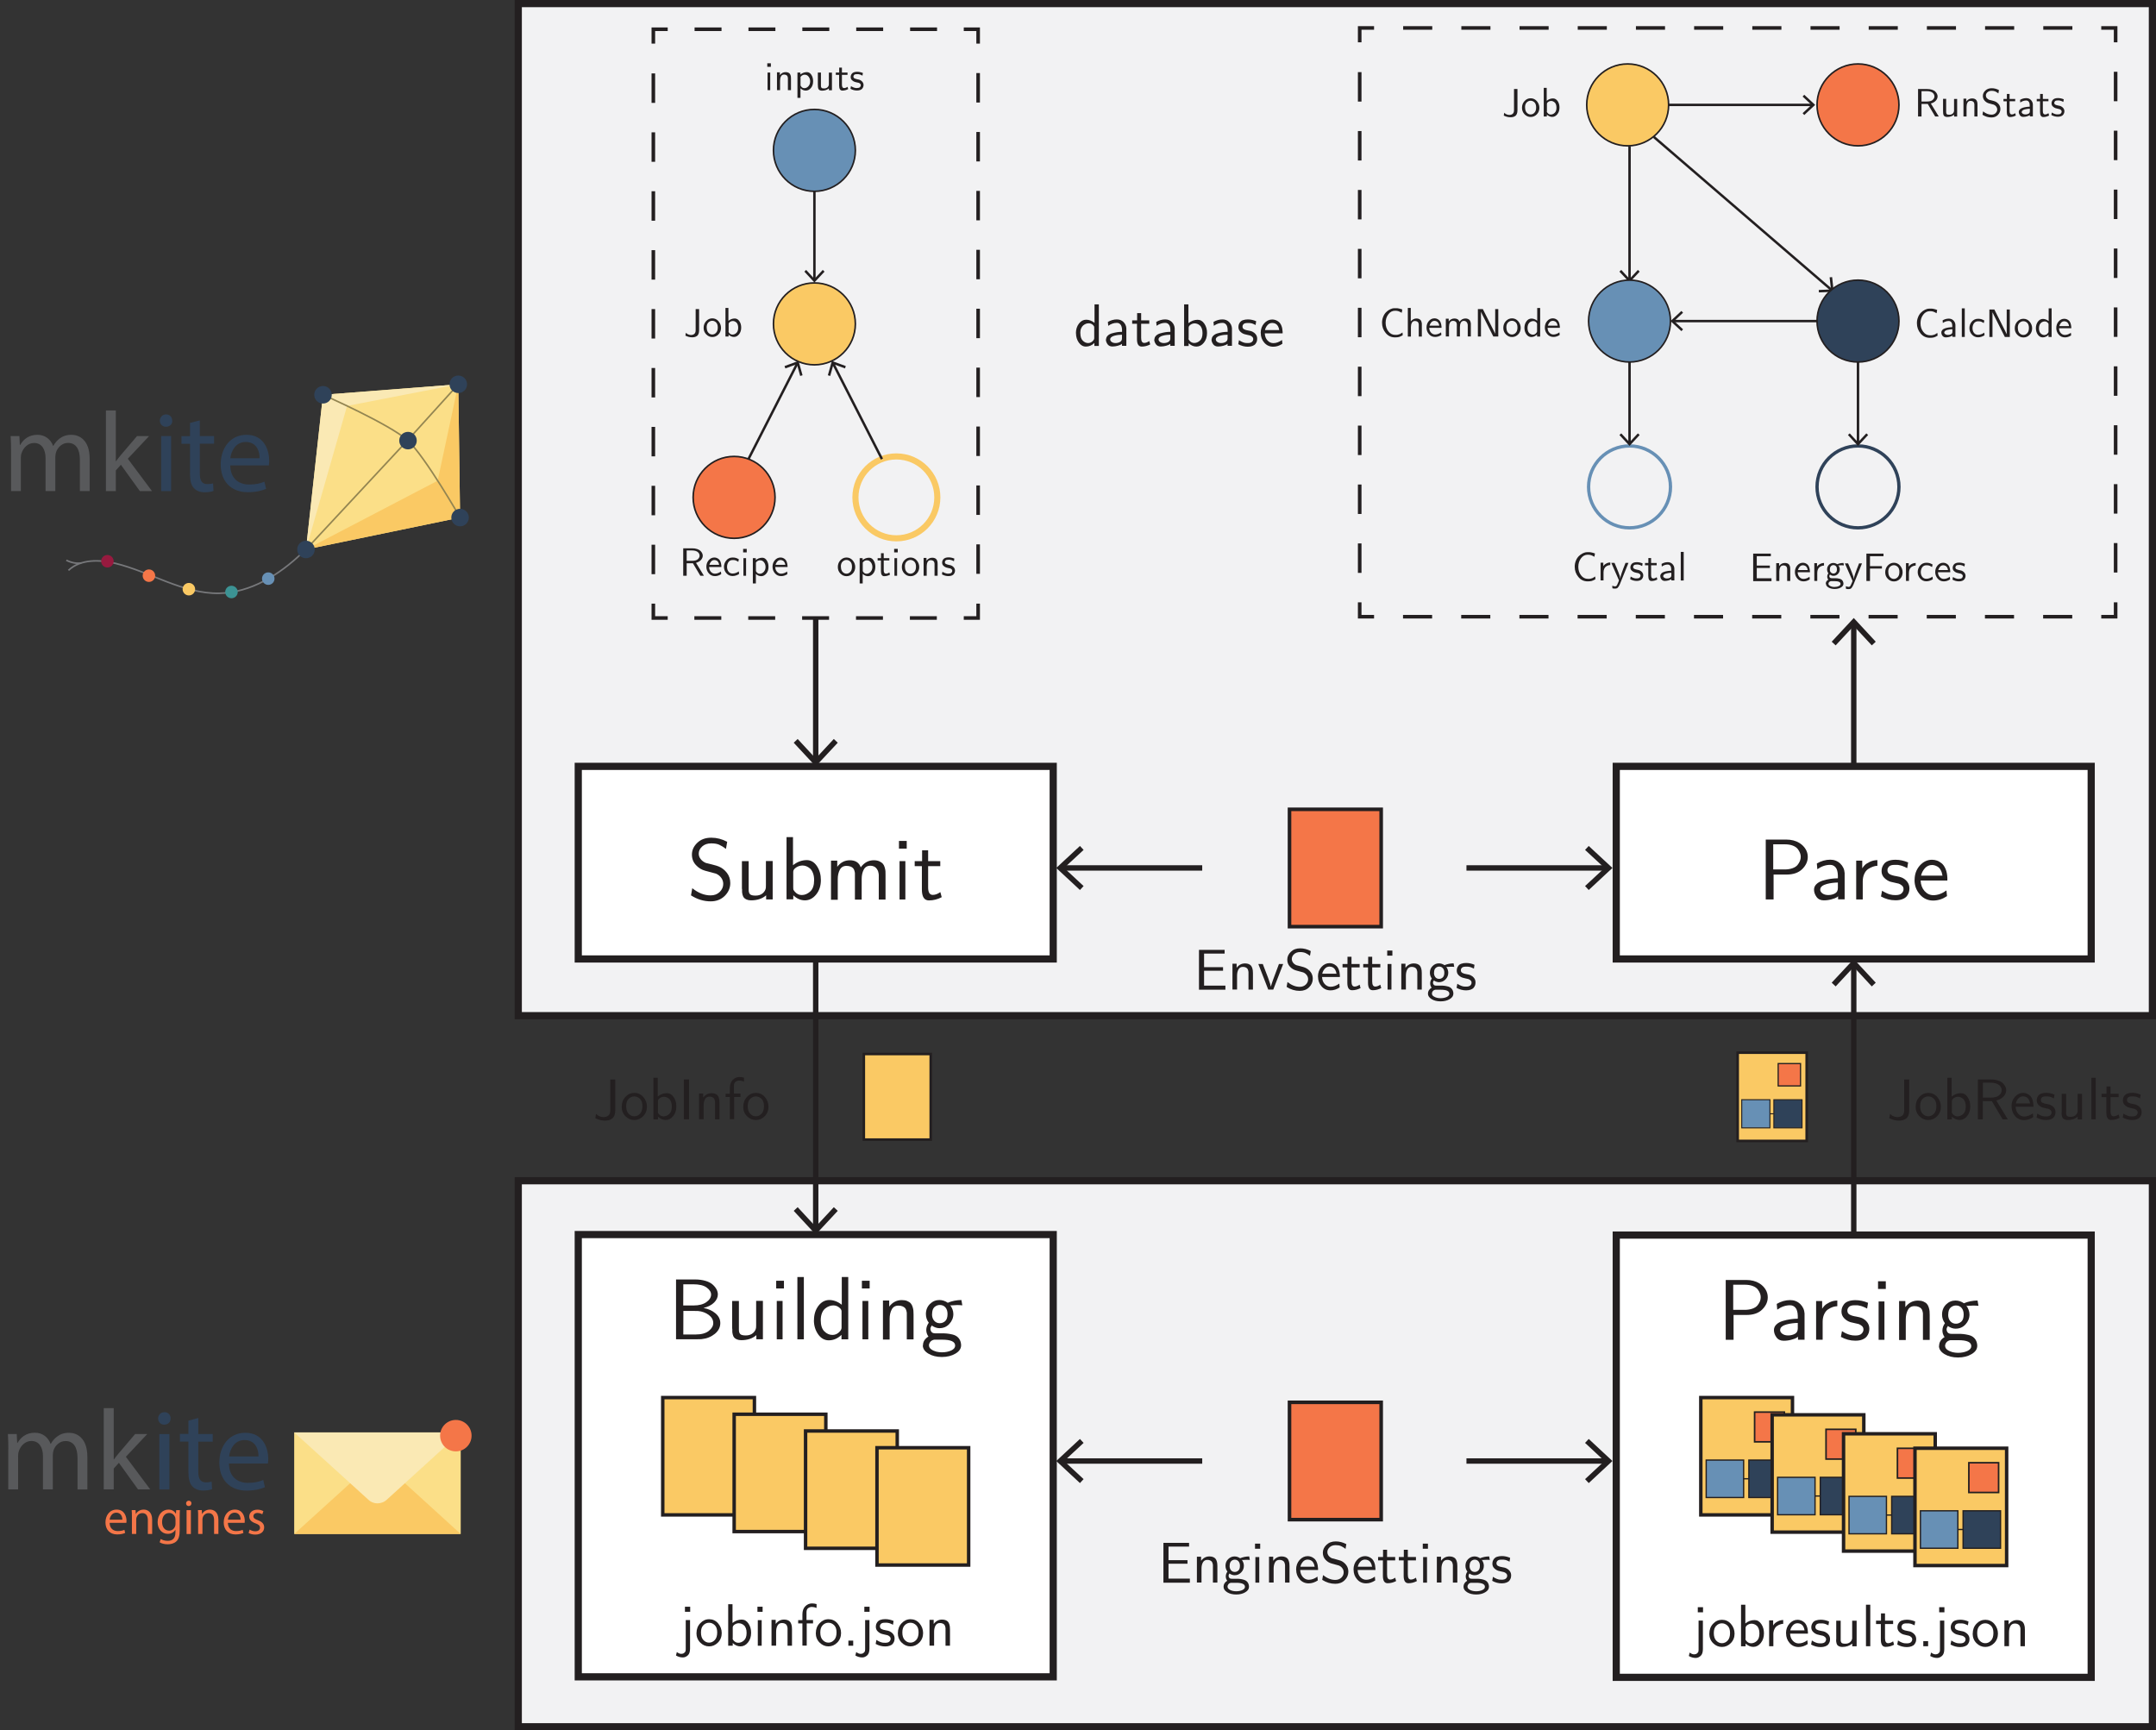<?xml version="1.0" encoding="UTF-8"?><svg id="Layer_2" xmlns="http://www.w3.org/2000/svg" viewBox="0 0 300.1 240.85"><rect x="0" y="0" width="300.1" height="240.85" fill="#333333" stroke="none"/><defs><style>.cls-1{stroke:#77787b;}.cls-1,.cls-2{stroke-width:.22px;}.cls-1,.cls-2,.cls-3,.cls-4,.cls-5,.cls-6,.cls-7,.cls-8,.cls-9,.cls-10,.cls-11,.cls-12,.cls-13,.cls-14,.cls-15,.cls-16,.cls-17,.cls-18,.cls-19,.cls-20,.cls-21,.cls-22,.cls-23,.cls-24,.cls-25,.cls-26,.cls-27,.cls-28{stroke-miterlimit:10;}.cls-1,.cls-2,.cls-4,.cls-5,.cls-6,.cls-7,.cls-8,.cls-9,.cls-11,.cls-19,.cls-22,.cls-24,.cls-28{fill:none;}.cls-2{stroke:#938551;}.cls-29,.cls-3,.cls-12,.cls-18{fill:#f47648;}.cls-30,.cls-10,.cls-17,.cls-26,.cls-27{fill:#fac964;}.cls-31{fill:#fae9b4;}.cls-32{fill:#fbdf88;}.cls-33,.cls-15,.cls-21,.cls-23{fill:#6790b5;}.cls-34{fill:#231f20;}.cls-35{fill:#3c9394;}.cls-36{fill:#971a3f;}.cls-37,.cls-16,.cls-20,.cls-25{fill:#2f4259;}.cls-38{fill:#58595b;}.cls-3{stroke-width:.17px;}.cls-3,.cls-5,.cls-8,.cls-9,.cls-10,.cls-11,.cls-12,.cls-13,.cls-14,.cls-15,.cls-16,.cls-17,.cls-18,.cls-19,.cls-20,.cls-21,.cls-22,.cls-23,.cls-24,.cls-25,.cls-26,.cls-27,.cls-28{stroke:#231f20;}.cls-4{stroke:#fac964;stroke-width:.85px;}.cls-5{stroke-dasharray:0 0 4.1 4.1;}.cls-5,.cls-12,.cls-19,.cls-24,.cls-28{stroke-width:.5px;}.cls-6{stroke:#6790b5;}.cls-6,.cls-7{stroke-width:.46px;}.cls-7{stroke:#2f4259;}.cls-8,.cls-20,.cls-21{stroke-width:.14px;}.cls-9,.cls-23,.cls-25{stroke-width:.18px;}.cls-10{stroke-width:.48px;}.cls-11{stroke-width:.75px;}.cls-13{fill:#fff;}.cls-14{fill:#f2f2f3;}.cls-15,.cls-16,.cls-17,.cls-18{stroke-width:.22px;}.cls-19{stroke-dasharray:0 0 4.05 4.05;}.cls-22{stroke-width:.34px;}.cls-24{stroke-dasharray:0 0 3.75 3.75;}.cls-26{stroke-width:.35px;}.cls-27{stroke-width:.36px;}</style></defs><g id="Layer_1-2"><rect class="cls-14" x="72.14" y=".5" width="227.46" height="140.87"/><rect class="cls-13" x="80.49" y="106.67" width="66.11" height="26.81"/><rect class="cls-14" x="72.14" y="164.35" width="227.46" height="76"/><path class="cls-34" d="m96.18,124.63l.18-1c.84.67,1.69,1,2.55,1,.52,0,.94-.16,1.27-.48.32-.32.49-.69.49-1.11,0-.31-.09-.6-.28-.86s-.43-.45-.74-.58c-.02,0-.51-.14-1.49-.4-.49-.13-.92-.39-1.29-.79s-.56-.88-.56-1.46c0-.62.25-1.16.75-1.64.5-.48,1.15-.71,1.95-.71.76,0,1.49.19,2.21.57l-.17.99c-.34-.26-.65-.45-.94-.58-.29-.13-.66-.19-1.11-.19-.52,0-.94.14-1.26.43-.32.29-.48.62-.48,1,0,.28.09.54.28.77.18.23.42.4.7.52.12.03.41.1.88.22.47.12.78.21.93.28.44.18.82.48,1.13.88.31.4.47.88.47,1.43,0,.68-.26,1.27-.77,1.78-.51.5-1.16.76-1.96.76-.96,0-1.87-.28-2.73-.83Z"/><path class="cls-34" d="m103.27,123.73v-3.87h.94v4.02c0,.28.07.48.2.6s.38.18.76.18c.41,0,.75-.11,1-.33s.4-.48.43-.77c0-.08.01-.19.01-.35v-3.36h.94v5.34h-.91v-.57c-.54.47-1.24.7-2.1.7-.24,0-.44-.04-.61-.11s-.3-.16-.38-.26-.15-.23-.19-.4-.07-.31-.07-.41,0-.24,0-.41Z"/><path class="cls-34" d="m109.48,125.19v-8.67h.9v3.91c.59-.47,1.23-.71,1.92-.71.57,0,1.04.28,1.41.83.37.55.55,1.2.55,1.94,0,.81-.22,1.48-.66,2.02s-.96.81-1.57.81c-.57,0-1.1-.23-1.61-.7v.56h-.94Zm.94-1.6c0,.06,0,.11,0,.15s.01.07.02.1c.01.03.02.06.04.07s.03.04.06.08c.03.04.05.08.08.11.27.32.59.48.98.48.43,0,.82-.17,1.18-.5s.54-.86.54-1.57c0-.37-.05-.7-.16-.98s-.24-.49-.41-.64-.35-.25-.52-.32c-.18-.07-.35-.1-.53-.1-.31,0-.6.09-.88.27s-.41.39-.41.61v2.23Z"/><path class="cls-34" d="m115.67,125.19v-5.4h.87v.86c.46-.61,1.05-.91,1.75-.91.78,0,1.29.33,1.52.98.49-.66,1.09-.98,1.82-.98.3,0,.56.05.78.15.22.1.38.22.49.35.11.13.19.3.25.51.06.21.09.38.1.51s.01.29.01.49v3.46h-.94v-3.43s0-.1-.02-.19c-.02-.1-.04-.19-.06-.27s-.07-.18-.13-.28-.12-.19-.21-.27c-.08-.08-.18-.14-.31-.19s-.27-.08-.43-.08c-.43,0-.74.18-.93.54s-.29.79-.29,1.3v2.88h-.94v-3.36c0-.14,0-.25,0-.32,0-.08-.03-.19-.07-.34-.04-.15-.1-.27-.18-.35-.08-.09-.19-.17-.35-.23s-.35-.1-.57-.1c-.43,0-.74.18-.93.54s-.29.79-.29,1.3v2.88h-.94Z"/><path class="cls-34" d="m125.13,118.12v-1.07h1.08v1.07h-1.08Zm.08,7.08v-5.34h.81v5.34h-.81Z"/><path class="cls-34" d="m127.32,120.56v-.7h1.03v-1.51h.84v1.51h1.69v.7h-1.69v2.96c0,.7.22,1.04.65,1.04.34,0,.69-.13,1.05-.39l.19.71c-.57.3-1.16.45-1.78.45-.66,0-.98-.51-.98-1.54v-3.23h-1.01Z"/><line class="cls-11" x1="113.54" y1="133.49" x2="113.54" y2="171.03"/><polygon class="cls-34" points="110.48 168.54 111.03 168.03 113.54 170.74 116.06 168.03 116.61 168.54 113.54 171.84 110.48 168.54"/><line class="cls-11" x1="258.03" y1="171.84" x2="258.03" y2="134.3"/><polygon class="cls-34" points="261.09 136.78 260.54 137.3 258.03 134.59 255.51 137.3 254.96 136.78 258.03 133.49 261.09 136.78"/><line class="cls-11" x1="258.03" y1="106.67" x2="258.03" y2="86.84"/><polygon class="cls-34" points="261.09 89.32 260.54 89.83 258.03 87.13 255.51 89.83 254.96 89.32 258.03 86.02 261.09 89.32"/><line class="cls-11" x1="113.54" y1="86.02" x2="113.54" y2="105.86"/><polygon class="cls-34" points="110.48 103.38 111.03 102.86 113.54 105.57 116.06 102.86 116.61 103.38 113.54 106.67 110.48 103.38"/><rect class="cls-13" x="224.97" y="106.67" width="66.11" height="26.81"/><path class="cls-34" d="m245.78,125.19v-8.33h2.83c.73,0,1.35.16,1.85.47.37.23.65.51.86.85s.31.7.31,1.09c0,.63-.26,1.19-.77,1.7-.52.51-1.25.76-2.19.76-.04,0-.1,0-.19,0s-.16,0-.21,0h-1.4v3.46h-1.08Zm1.04-4.17h1.59c.41,0,.78-.06,1.09-.17s.54-.26.7-.45.26-.38.34-.57.11-.38.11-.57c0-.18-.03-.35-.1-.53s-.17-.37-.32-.56-.38-.35-.69-.47-.69-.18-1.13-.18h-1.59v3.49Z"/><path class="cls-34" d="m252.5,123.84c0-.3.11-.56.34-.78.22-.22.52-.38.88-.49.36-.11.72-.19,1.06-.24.35-.05.69-.08,1.04-.08v-.4c-.02-.51-.12-.88-.31-1.11-.2-.24-.45-.36-.76-.36-.62,0-1.21.2-1.79.61l-.07-.8c.6-.35,1.22-.53,1.87-.53.55,0,1.01.18,1.39.54.37.36.58.8.61,1.32v3.66h-.91v-.42s-.11.08-.22.16c-.12.07-.34.16-.68.25-.34.1-.7.15-1.09.15-.45,0-.79-.16-1.02-.49-.23-.32-.34-.66-.34-1Zm.86-.03c0,.22.11.4.32.55.21.15.48.22.8.22.34,0,.65-.07.93-.22.28-.15.41-.4.41-.75v-.77c-.25,0-.5.02-.75.05-.26.03-.52.08-.79.15-.27.07-.49.17-.66.3-.17.13-.25.29-.25.47Z"/><path class="cls-34" d="m258.37,125.19v-5.4h.84v1.07c.1-.15.21-.3.35-.44.13-.14.36-.29.69-.45.32-.16.68-.24,1.07-.25v.79c-.21,0-.42.05-.62.12-.21.07-.43.18-.66.33-.23.15-.41.38-.55.68s-.21.66-.21,1.07v2.48h-.9Z"/><path class="cls-34" d="m261.82,124.79l.15-.81s.07.04.15.09c.09.05.15.09.2.11.04.02.12.06.22.11.1.05.19.09.27.12.08.03.18.06.29.09.11.03.23.05.35.07.12.01.25.02.39.02.4,0,.69-.08.86-.26.17-.17.26-.36.26-.57s-.07-.37-.22-.5c-.15-.13-.3-.22-.46-.27-.08-.02-.26-.06-.53-.12-.28-.06-.48-.1-.61-.14-.33-.11-.61-.29-.86-.54-.25-.25-.38-.57-.38-.94,0-.18.03-.36.08-.52.05-.16.15-.33.28-.5.13-.17.33-.31.61-.41.27-.1.6-.15.98-.15.57,0,1.15.12,1.75.37l-.13.8s-.05-.03-.14-.07c-.08-.04-.13-.06-.14-.07-.01,0-.06-.03-.13-.06-.08-.03-.13-.05-.16-.06-.03,0-.08-.03-.15-.06-.07-.03-.13-.04-.17-.05s-.1-.02-.18-.04-.14-.03-.2-.04-.13,0-.21-.01c-.08,0-.17,0-.26,0-.37,0-.63.07-.78.22-.15.15-.23.32-.23.51,0,.27.11.46.32.57.21.12.51.21.9.27s.65.14.81.21c.29.13.53.32.73.58.2.26.3.57.3.93,0,.18-.03.36-.08.54-.05.17-.15.35-.28.52s-.34.32-.61.42c-.27.11-.6.16-.98.16-.7,0-1.38-.18-2.03-.54Z"/><path class="cls-34" d="m266.5,122.48c0-.79.24-1.46.72-2s1.05-.81,1.7-.81c.24,0,.47.04.68.11s.44.2.66.38.4.44.55.79.23.77.25,1.26v.35h-3.72c.02.6.21,1.09.55,1.47s.75.57,1.22.57c.61,0,1.22-.22,1.82-.66l.08.79c-.61.41-1.24.61-1.9.62-.76,0-1.39-.28-1.88-.85s-.74-1.23-.74-2Zm.9-.6h2.98c-.05-.31-.13-.57-.26-.79-.12-.22-.27-.37-.42-.46-.16-.09-.3-.15-.42-.18s-.24-.05-.35-.05c-.41,0-.74.16-1.01.46-.27.31-.44.65-.52,1.01Z"/><rect class="cls-13" x="80.49" y="171.84" width="66.11" height="61.56"/><path class="cls-34" d="m94.09,230.44l.12-.49c.21.16.42.25.62.25.15,0,.29-.04.39-.12s.18-.17.21-.29c.01-.05.02-.12.02-.21v-4.08h.6v3.96c0,.44-.1.76-.31.95-.21.19-.44.29-.69.29-.33,0-.65-.09-.96-.27Zm1.25-6.09v-.71h.73v.71h-.73Z"/><path class="cls-34" d="m96.95,227.3c0-.54.17-.99.52-1.36s.76-.56,1.24-.56.92.19,1.25.58c.33.39.5.84.5,1.35s-.18.97-.53,1.32-.76.53-1.23.53-.88-.18-1.23-.53-.53-.8-.53-1.33Zm.62-.08c0,.47.11.82.34,1.06s.49.36.79.36.56-.12.79-.36.34-.6.34-1.06-.11-.79-.34-1.01-.49-.34-.79-.34-.56.11-.79.34-.34.56-.34,1.01Z"/><path class="cls-34" d="m101.36,229.07v-5.78h.6v2.61c.39-.31.82-.47,1.28-.47.38,0,.69.18.94.55.25.37.37.8.37,1.29,0,.54-.15.99-.44,1.35-.29.36-.64.54-1.05.54-.38,0-.73-.15-1.07-.46v.37h-.62Zm.62-1.07s0,.07,0,.1,0,.05.02.07c0,.02.02.04.02.05s.02.03.04.05.04.05.05.07c.18.21.4.32.66.32.28,0,.55-.11.79-.33s.36-.57.36-1.04c0-.25-.03-.47-.1-.65s-.16-.33-.28-.42c-.11-.1-.23-.17-.35-.21s-.23-.07-.35-.07c-.21,0-.4.06-.58.18-.18.12-.27.26-.27.41v1.49Z"/><path class="cls-34" d="m105.43,224.35v-.71h.72v.71h-.72Zm.05,4.72v-3.56h.54v3.56h-.54Z"/><path class="cls-34" d="m107.39,229.07v-3.6h.58v.57c.31-.41.7-.61,1.17-.61.2,0,.37.03.51.09s.25.13.32.22.13.19.17.32c.04.13.07.25.08.35s.02.22.02.36v2.3h-.62v-2.24c0-.09,0-.16,0-.22,0-.05-.02-.13-.05-.23-.03-.1-.07-.18-.12-.24s-.13-.11-.23-.16c-.1-.04-.23-.07-.38-.07-.28,0-.49.12-.62.36-.13.24-.19.53-.19.87v1.92h-.62Z"/><path class="cls-34" d="m111.1,225.98v-.47h.59v-.59s0-.05,0-.1,0-.07,0-.1c0-.49.13-.87.4-1.14s.58-.4.94-.4c.2,0,.41.03.63.09v.54c-.23-.09-.45-.14-.65-.14-.18,0-.35.05-.51.16-.16.11-.24.3-.24.57v1.09h.91v.47h-.88v3.09h-.6v-3.09h-.59Z"/><path class="cls-34" d="m113.56,227.3c0-.54.17-.99.52-1.36s.76-.56,1.24-.56.92.19,1.25.58c.33.39.5.84.5,1.35s-.18.97-.53,1.32-.76.53-1.23.53-.88-.18-1.23-.53-.53-.8-.53-1.33Zm.62-.08c0,.47.11.82.34,1.06s.49.36.79.36.56-.12.79-.36.34-.6.34-1.06-.11-.79-.34-1.01-.49-.34-.79-.34-.56.11-.79.34-.34.56-.34,1.01Z"/><path class="cls-34" d="m118.09,229.07v-.71h.67v.71h-.67Z"/><path class="cls-34" d="m119.06,230.44l.12-.49c.21.16.42.25.62.25.15,0,.29-.04.39-.12s.18-.17.21-.29c.01-.05.02-.12.02-.21v-4.08h.6v3.96c0,.44-.1.76-.31.95-.21.19-.44.29-.69.29-.33,0-.65-.09-.96-.27Zm1.25-6.09v-.71h.73v.71h-.73Z"/><path class="cls-34" d="m121.89,228.8l.1-.54s.04.03.1.06c.06.04.1.06.13.08s.08.04.14.07.13.06.18.08c.06.02.12.04.19.06.07.02.15.04.24.04.08,0,.17.01.26.01.27,0,.46-.06.57-.17s.17-.24.17-.38-.05-.24-.15-.33-.2-.15-.31-.18c-.05-.02-.17-.04-.36-.08-.19-.04-.32-.07-.41-.1-.22-.07-.41-.19-.58-.36-.17-.17-.25-.38-.25-.63,0-.12.02-.24.05-.35.04-.11.1-.22.19-.34.09-.11.22-.21.41-.27.18-.07.4-.1.66-.1.38,0,.77.08,1.16.25l-.08.53s-.04-.02-.09-.04c-.06-.03-.09-.04-.09-.05,0,0-.04-.02-.09-.04s-.08-.03-.1-.04-.05-.02-.1-.04c-.05-.02-.08-.03-.11-.03-.03,0-.07,0-.12-.02-.05-.01-.1-.02-.14-.02-.04,0-.09,0-.14,0-.05,0-.11,0-.17,0-.25,0-.42.05-.52.15-.1.1-.15.21-.15.34,0,.18.07.3.21.38.14.08.34.14.6.18.26.04.44.09.54.14.19.09.35.21.49.39s.2.38.2.62c0,.12-.02.24-.05.36-.04.12-.1.23-.19.35-.09.12-.22.21-.41.28-.18.07-.4.11-.65.11-.47,0-.92-.12-1.35-.36Z"/><path class="cls-34" d="m124.98,227.3c0-.54.17-.99.52-1.36s.76-.56,1.24-.56.92.19,1.25.58c.33.39.5.84.5,1.35s-.18.97-.53,1.32-.76.53-1.23.53-.88-.18-1.23-.53-.53-.8-.53-1.33Zm.62-.08c0,.47.11.82.34,1.06s.49.36.79.36.56-.12.79-.36.34-.6.34-1.06-.11-.79-.34-1.01-.49-.34-.79-.34-.56.11-.79.34-.34.56-.34,1.01Z"/><path class="cls-34" d="m129.38,229.07v-3.6h.58v.57c.31-.41.7-.61,1.17-.61.2,0,.37.03.51.09s.25.13.32.22.13.19.17.32c.04.13.07.25.08.35s.02.22.02.36v2.3h-.62v-2.24c0-.09,0-.16,0-.22,0-.05-.02-.13-.05-.23-.03-.1-.07-.18-.12-.24s-.13-.11-.23-.16c-.1-.04-.23-.07-.38-.07-.28,0-.49.12-.62.36-.13.24-.19.53-.19.87v1.92h-.62Z"/><path class="cls-34" d="m94.1,186.42v-8.33h2.65c.55,0,1.04.07,1.47.2s.76.31,1,.53.41.44.53.67c.11.23.17.46.17.68,0,.4-.17.77-.51,1.12s-.84.6-1.49.77c.64.11,1.19.35,1.65.73.46.38.69.84.69,1.37,0,.58-.25,1.08-.76,1.5-.51.41-1.11.66-1.81.73-.14.02-.34.02-.61.02h-2.97Zm1.01-4.71h1.44c.75,0,1.35-.16,1.78-.47s.65-.66.65-1.05c0-.35-.21-.68-.62-.98s-1.04-.45-1.88-.45h-1.37v.42s-.01,2.53-.01,2.53Zm0,4.04h1.7c.82,0,1.43-.17,1.85-.5.42-.34.62-.7.62-1.09,0-.44-.21-.82-.62-1.13-.42-.31-.92-.5-1.5-.55-.07,0-.28-.01-.62-.01h-1.42v.45s-.01,2.85-.01,2.85Z"/><path class="cls-34" d="m101.91,184.95v-3.87h.94v4.02c0,.28.07.48.2.6.12.12.38.18.76.18.41,0,.75-.11,1-.33.25-.22.4-.48.43-.77,0-.08.01-.19.01-.35v-3.36h.94v5.34h-.91v-.57c-.54.47-1.24.7-2.1.7-.24,0-.44-.04-.61-.11s-.3-.16-.38-.26-.15-.23-.19-.4-.07-.31-.07-.41,0-.24,0-.41Z"/><path class="cls-34" d="m108.04,179.34v-1.07h1.08v1.07h-1.08Zm.08,7.08v-5.34h.81v5.34h-.81Z"/><path class="cls-34" d="m110.99,186.42v-8.67h.9v8.67h-.9Z"/><path class="cls-34" d="m113.3,183.76c0-.79.21-1.46.62-2s.92-.81,1.51-.81,1.19.22,1.74.66v-3.86h.9v8.67h-.94v-.62c-.52.5-1.11.76-1.77.76-.59,0-1.09-.28-1.48-.84s-.59-1.21-.59-1.95Zm.94-.01c0,.71.17,1.23.5,1.56s.71.5,1.12.5c.34,0,.63-.11.89-.34.26-.23.39-.45.39-.65v-2.3c0-.15-.08-.31-.25-.46-.26-.24-.55-.36-.89-.36h-.02c-.19,0-.38.04-.57.11s-.37.18-.56.33c-.18.15-.33.36-.44.64-.11.28-.17.61-.17.98Z"/><path class="cls-34" d="m119.97,179.34v-1.07h1.08v1.07h-1.08Zm.08,7.08v-5.34h.81v5.34h-.81Z"/><path class="cls-34" d="m122.9,186.42v-5.4h.87v.85c.46-.61,1.05-.91,1.75-.91.3,0,.55.04.76.13s.38.2.49.33.2.29.26.49.1.37.11.52.02.33.02.54v3.46h-.94v-3.36c0-.14,0-.24,0-.32s-.03-.19-.07-.34-.1-.27-.18-.35-.19-.17-.35-.23c-.16-.07-.35-.1-.57-.1-.43,0-.74.18-.93.54-.19.36-.29.79-.29,1.3v2.88h-.94Z"/><path class="cls-34" d="m128.47,187.28c0-.52.25-.94.76-1.24-.2-.29-.3-.59-.3-.91,0-.36.12-.7.35-1.02h0c-.27-.36-.4-.76-.4-1.21,0-.56.19-1.03.56-1.4.38-.37.82-.55,1.32-.55.41,0,.81.13,1.19.4l-.02-.02c.59-.25,1.22-.37,1.89-.38l.13.74c-.24-.02-.47-.04-.71-.04-.02,0-.32.02-.9.05l-.11-.09c.31.43.47.86.47,1.29,0,.52-.19.98-.56,1.38s-.83.59-1.38.59c-.34,0-.7-.12-1.07-.37-.12.18-.18.33-.18.45,0,.16.05.31.15.44s.28.2.54.2h.92c.28,0,.52,0,.72.03.2.02.44.06.74.13.29.07.54.19.73.37.2.18.33.41.41.69.04.16.06.31.06.44,0,.46-.26.85-.79,1.16-.52.31-1.15.47-1.89.47s-1.36-.16-1.88-.47c-.51-.31-.77-.69-.77-1.15Zm.84,0c0,.21.11.39.32.54.21.15.45.25.71.32.26.06.52.09.76.09.51,0,.94-.09,1.31-.26.36-.17.54-.4.54-.67,0-.56-.6-.83-1.81-.83h-1.1c-.22.04-.4.13-.54.29-.13.16-.2.34-.2.53Zm.42-4.37c0,.39.1.69.3.92.2.23.46.35.79.35.27,0,.52-.1.74-.29.22-.2.33-.53.33-.99,0-.39-.1-.69-.29-.92-.2-.23-.46-.34-.79-.34-.27,0-.52.1-.74.29-.22.2-.33.53-.33.99Z"/><rect class="cls-10" x="92.25" y="194.53" width="12.76" height="16.33"/><rect class="cls-10" x="102.19" y="196.85" width="12.76" height="16.33"/><rect class="cls-10" x="112.13" y="199.18" width="12.76" height="16.33"/><rect class="cls-10" x="122.07" y="201.51" width="12.76" height="16.33"/><path class="cls-34" d="m82.86,155.64l.11-.6c.1.09.17.15.21.19s.15.09.31.16.33.1.51.1c.27,0,.49-.07.67-.21s.27-.38.27-.73v-4.29h.7v4.31c0,.27-.04.5-.12.7-.08.2-.2.34-.34.44-.14.1-.29.17-.45.21s-.32.06-.5.06c-.47,0-.92-.11-1.37-.34Z"/><path class="cls-34" d="m86.54,154.04c0-.54.17-.99.52-1.37.35-.37.76-.55,1.24-.55s.92.19,1.25.58c.33.39.5.84.5,1.35s-.18.97-.53,1.32c-.35.35-.76.53-1.23.53s-.88-.18-1.23-.53c-.35-.35-.53-.8-.53-1.32Zm.62-.08c0,.47.11.82.34,1.06.23.24.49.36.79.36s.56-.12.79-.36c.23-.24.34-.6.34-1.06s-.11-.79-.34-1.01c-.23-.22-.49-.34-.79-.34s-.56.11-.79.34c-.23.22-.34.56-.34,1.01Z"/><path class="cls-34" d="m90.95,155.8v-5.78h.6v2.61c.39-.32.82-.47,1.28-.47.38,0,.69.18.94.55.25.37.37.8.37,1.29,0,.54-.15.99-.44,1.35-.29.36-.64.54-1.05.54-.38,0-.73-.15-1.07-.46v.38h-.62Zm.62-1.07s0,.07,0,.1c0,.02,0,.04.02.07s.02.04.02.05c0,.01.02.03.04.05.02.03.04.05.05.07.18.21.4.32.66.32.28,0,.55-.11.79-.33s.36-.57.36-1.04c0-.25-.03-.47-.1-.65s-.16-.33-.28-.43-.23-.17-.35-.21c-.12-.05-.23-.07-.35-.07-.21,0-.4.06-.58.18s-.27.26-.27.41v1.49Z"/><path class="cls-34" d="m95.19,155.8v-5.55h.72v5.55h-.72Z"/><path class="cls-34" d="m97.3,155.8v-3.6h.58v.57c.31-.41.7-.61,1.17-.61.2,0,.37.03.51.09s.25.13.32.22.13.19.17.32.07.25.08.35.02.22.02.36v2.3h-.62v-2.24c0-.09,0-.16,0-.22,0-.05-.02-.13-.05-.23s-.07-.18-.12-.24-.13-.11-.23-.16-.23-.07-.38-.07c-.28,0-.49.12-.62.36s-.19.53-.19.87v1.92h-.62Z"/><path class="cls-34" d="m101,152.71v-.47h.59v-.59s0-.05,0-.1,0-.07,0-.1c0-.49.13-.87.4-1.14s.58-.4.94-.4c.2,0,.41.03.63.09v.54c-.23-.09-.45-.14-.65-.14-.18,0-.35.05-.51.16s-.24.29-.24.57v1.09h.91v.47h-.88v3.09h-.6v-3.09h-.59Z"/><path class="cls-34" d="m103.46,154.04c0-.54.17-.99.52-1.37.35-.37.76-.55,1.24-.55s.92.19,1.25.58c.33.39.5.84.5,1.35s-.18.97-.53,1.32c-.35.35-.76.53-1.23.53s-.88-.18-1.23-.53c-.35-.35-.53-.8-.53-1.32Zm.62-.08c0,.47.11.82.34,1.06.23.24.49.36.79.36s.56-.12.79-.36c.23-.24.34-.6.34-1.06s-.11-.79-.34-1.01c-.23-.22-.49-.34-.79-.34s-.56.11-.79.34c-.23.22-.34.56-.34,1.01Z"/><rect class="cls-26" x="120.24" y="146.71" width="9.31" height="11.91"/><line class="cls-11" x1="204.12" y1="120.81" x2="223.63" y2="120.81"/><polygon class="cls-34" points="221.14 123.88 220.63 123.33 223.34 120.81 220.63 118.3 221.14 117.75 224.44 120.81 221.14 123.88"/><line class="cls-11" x1="167.34" y1="120.81" x2="147.83" y2="120.81"/><polygon class="cls-34" points="150.32 117.75 150.83 118.3 148.12 120.81 150.83 123.33 150.32 123.88 147.02 120.81 150.32 117.75"/><rect class="cls-12" x="179.49" y="112.65" width="12.76" height="16.33"/><path class="cls-34" d="m166.89,137.74v-5.53h3.57v.52h-.66s-1.92,0-1.92,0h-.28s0,1.89,0,1.89h2.64v.5h-2.64v2.07h.87s1.55,0,1.55,0h.18s.37,0,.37,0v.57h-3.69Z"/><path class="cls-34" d="m171.55,137.74v-3.6h.58v.57c.31-.41.7-.61,1.17-.61.2,0,.37.03.51.09s.25.13.32.22.13.19.17.32c.04.13.07.25.08.35s.02.22.02.36v2.3h-.62v-2.24c0-.09,0-.16,0-.22,0-.05-.02-.13-.05-.23s-.07-.18-.12-.24-.13-.11-.23-.16c-.1-.04-.23-.07-.38-.07-.28,0-.49.12-.62.36-.13.24-.19.53-.19.87v1.92h-.62Z"/><path class="cls-34" d="m175.16,134.18h.61l.75,1.95c.23.65.36,1.05.38,1.21.04-.27.42-1.32,1.12-3.16h.59l-1.38,3.56h-.7l-1.38-3.56Z"/><path class="cls-34" d="m179.09,137.36l.12-.67c.56.44,1.12.67,1.7.67.35,0,.63-.11.85-.32.22-.21.32-.46.32-.74,0-.21-.06-.4-.19-.57s-.29-.3-.49-.38c-.01,0-.34-.09-.99-.27-.33-.09-.61-.26-.86-.53s-.37-.59-.37-.98c0-.41.17-.77.5-1.09.33-.32.76-.48,1.3-.48.5,0,1,.13,1.47.38l-.11.66c-.22-.17-.43-.3-.63-.39-.19-.08-.44-.13-.74-.13-.35,0-.63.1-.84.29-.21.19-.32.41-.32.67,0,.19.06.36.18.52.12.16.28.27.47.35.08.02.27.07.58.15.31.08.52.14.62.19.29.12.55.32.76.59.21.27.31.59.31.95,0,.45-.17.85-.51,1.19-.34.34-.78.5-1.31.5-.64,0-1.24-.18-1.82-.55Z"/><path class="cls-34" d="m183.45,135.93c0-.53.16-.97.48-1.33.32-.36.7-.54,1.13-.54.16,0,.31.03.46.08s.29.13.44.25.27.29.37.53.15.51.17.84v.23h-2.48c.02.4.14.73.37.98.23.25.5.38.82.38.41,0,.81-.15,1.21-.44l.05.53c-.41.27-.83.41-1.27.41-.51,0-.93-.19-1.25-.56-.33-.38-.49-.82-.49-1.33Zm.6-.4h1.98c-.03-.21-.09-.38-.17-.53-.08-.14-.18-.25-.28-.31s-.2-.1-.28-.12-.16-.03-.24-.03c-.27,0-.49.1-.67.31-.18.21-.29.43-.34.67Z"/><path class="cls-34" d="m186.87,134.65v-.47h.69v-1.01h.56v1.01h1.13v.47h-1.13v1.97c0,.46.14.7.43.7.22,0,.46-.09.7-.26l.13.47c-.38.2-.77.3-1.18.3-.44,0-.66-.34-.66-1.03v-2.15h-.67Z"/><path class="cls-34" d="m189.75,134.65v-.47h.69v-1.01h.56v1.01h1.13v.47h-1.13v1.97c0,.46.14.7.43.7.22,0,.46-.09.7-.26l.13.47c-.38.2-.77.3-1.18.3-.44,0-.66-.34-.66-1.03v-2.15h-.67Z"/><path class="cls-34" d="m193.09,133.02v-.71h.72v.71h-.72Zm.05,4.72v-3.56h.54v3.56h-.54Z"/><path class="cls-34" d="m195.05,137.74v-3.6h.58v.57c.31-.41.7-.61,1.17-.61.2,0,.37.03.51.09s.25.13.32.22.13.19.17.32c.04.13.07.25.08.35s.02.22.02.36v2.3h-.62v-2.24c0-.09,0-.16,0-.22,0-.05-.02-.13-.05-.23s-.07-.18-.12-.24-.13-.11-.23-.16c-.1-.04-.23-.07-.38-.07-.28,0-.49.12-.62.36-.13.24-.19.53-.19.87v1.92h-.62Z"/><path class="cls-34" d="m198.76,138.31c0-.35.17-.62.51-.83-.13-.19-.2-.39-.2-.6,0-.24.08-.47.23-.68h0c-.18-.24-.27-.5-.27-.81,0-.38.13-.69.38-.93.25-.25.54-.37.88-.37.28,0,.54.09.8.27l-.02-.02c.4-.16.81-.25,1.26-.25l.09.49c-.16-.02-.32-.02-.47-.02-.02,0-.21.01-.6.03l-.07-.06c.21.29.31.57.31.86,0,.35-.12.66-.37.92s-.55.4-.92.4c-.23,0-.47-.08-.72-.24-.08.12-.12.22-.12.3,0,.11.03.21.1.29.06.09.18.13.36.13h.61c.19,0,.35,0,.48.02.13.01.29.04.49.09.2.04.36.13.49.25.13.12.22.27.27.46.03.11.04.2.04.29,0,.31-.17.57-.52.77-.35.21-.77.31-1.26.31s-.91-.1-1.25-.31c-.34-.21-.51-.46-.51-.77Zm.56,0c0,.14.07.26.21.36.14.1.3.17.47.21.17.04.34.06.51.06.34,0,.63-.06.87-.17.24-.12.36-.27.36-.45,0-.37-.4-.56-1.21-.56h-.73c-.15.02-.27.09-.36.19-.09.11-.13.23-.13.36Zm.28-2.91c0,.26.07.46.2.62s.31.23.53.23c.18,0,.35-.07.49-.2s.22-.35.22-.66c0-.26-.06-.46-.2-.62s-.3-.23-.52-.23c-.18,0-.35.07-.49.2-.15.13-.22.35-.22.66Z"/><path class="cls-34" d="m202.75,137.47l.1-.54s.04.03.1.06c.06.04.1.06.13.08.03.02.08.04.14.07.07.03.13.06.18.08.06.02.12.04.19.06.07.02.15.04.24.04.08,0,.17.01.26.01.27,0,.46-.06.57-.17.12-.11.17-.24.17-.38s-.05-.24-.15-.33-.2-.15-.31-.18c-.05-.02-.17-.04-.36-.08-.19-.04-.32-.07-.41-.1-.22-.07-.41-.19-.58-.36-.17-.17-.25-.38-.25-.63,0-.12.02-.24.05-.35.04-.11.1-.22.19-.34.09-.12.22-.21.41-.27.18-.07.4-.1.66-.1.38,0,.77.08,1.16.25l-.08.53s-.04-.02-.09-.04-.09-.04-.09-.04c0,0-.04-.02-.09-.04-.05-.02-.08-.04-.1-.04-.02,0-.05-.02-.1-.04-.05-.02-.08-.03-.11-.03-.03,0-.07,0-.12-.02-.05-.01-.1-.02-.14-.02-.04,0-.09,0-.14,0-.05,0-.11,0-.17,0-.25,0-.42.05-.52.15-.1.1-.15.21-.15.34,0,.18.07.3.21.38.14.08.34.14.6.18.26.04.44.09.54.14.19.09.35.21.49.39s.2.38.2.62c0,.12-.02.24-.05.36-.04.12-.1.23-.19.35-.09.12-.22.21-.41.28-.18.07-.4.11-.65.11-.47,0-.92-.12-1.35-.36Z"/><path class="cls-34" d="m149.76,46.38c0-.53.14-.97.42-1.34.28-.36.61-.54,1.01-.54s.79.15,1.16.44v-2.57h.6v5.78h-.62v-.41c-.35.34-.74.5-1.18.5-.4,0-.73-.19-.99-.56-.26-.37-.39-.81-.39-1.3Zm.62,0c0,.47.11.82.34,1.04.22.22.47.33.74.33.22,0,.42-.08.59-.23s.26-.3.26-.44v-1.53c0-.1-.06-.21-.17-.31-.17-.16-.37-.24-.59-.24h-.02c-.13,0-.25.02-.38.07-.12.05-.25.12-.37.22-.12.1-.22.24-.3.43-.08.19-.11.4-.11.65Z"/><path class="cls-34" d="m153.96,47.25c0-.2.07-.37.22-.52.15-.15.34-.26.59-.33.24-.07.48-.12.71-.16s.46-.05.7-.05v-.27c-.01-.34-.08-.59-.21-.74-.13-.16-.3-.24-.51-.24-.41,0-.81.13-1.2.41l-.05-.54c.4-.23.82-.35,1.25-.35.37,0,.68.12.92.36s.38.54.4.88v2.44h-.61v-.28s-.07.05-.15.1c-.08.05-.23.1-.45.17-.22.06-.47.1-.73.1-.3,0-.53-.11-.68-.32-.15-.22-.23-.44-.23-.67Zm.57-.02c0,.15.07.27.21.37.14.1.32.15.53.15.23,0,.44-.05.62-.15.18-.1.28-.26.28-.5v-.51c-.16,0-.33.01-.5.03-.17.02-.35.05-.53.1-.18.04-.33.11-.44.2-.11.09-.17.2-.17.31Z"/><path class="cls-34" d="m157.59,45.06v-.47h.69v-1.01h.56v1.01h1.13v.47h-1.13v1.97c0,.46.14.7.43.7.22,0,.46-.09.7-.26l.13.47c-.38.2-.77.3-1.18.3-.44,0-.66-.34-.66-1.03v-2.15h-.67Z"/><path class="cls-34" d="m160.69,47.25c0-.2.07-.37.22-.52.15-.15.34-.26.59-.33.24-.07.48-.12.71-.16s.46-.05.7-.05v-.27c-.01-.34-.08-.59-.21-.74-.13-.16-.3-.24-.51-.24-.41,0-.81.13-1.2.41l-.05-.54c.4-.23.82-.35,1.25-.35.37,0,.68.12.92.36s.38.54.4.88v2.44h-.61v-.28s-.07.05-.15.1c-.08.05-.23.1-.45.17-.22.06-.47.1-.73.1-.3,0-.53-.11-.68-.32-.15-.22-.23-.44-.23-.67Zm.57-.02c0,.15.07.27.21.37.14.1.32.15.53.15.23,0,.44-.05.62-.15.18-.1.28-.26.28-.5v-.51c-.16,0-.33.01-.5.03-.17.02-.35.05-.53.1-.18.04-.33.11-.44.2-.11.09-.17.2-.17.31Z"/><path class="cls-34" d="m164.82,48.15v-5.78h.6v2.61c.39-.31.82-.47,1.28-.47.38,0,.69.18.94.55.25.37.37.8.37,1.29,0,.54-.15.99-.44,1.35-.29.36-.64.54-1.05.54-.38,0-.73-.16-1.07-.46v.38h-.62Zm.62-1.07s0,.07,0,.1,0,.05.02.07c0,.02.02.04.02.05,0,.01.02.03.04.05.02.03.04.05.05.07.18.21.4.32.66.32.28,0,.55-.11.79-.33s.36-.57.36-1.04c0-.25-.03-.47-.1-.65-.07-.19-.16-.33-.28-.43s-.23-.17-.35-.21c-.12-.04-.23-.07-.35-.07-.21,0-.4.06-.58.18-.18.12-.27.26-.27.41v1.49Z"/><path class="cls-34" d="m168.66,47.25c0-.2.07-.37.22-.52.15-.15.34-.26.59-.33.24-.07.48-.12.71-.16s.46-.05.7-.05v-.27c-.01-.34-.08-.59-.21-.74-.13-.16-.3-.24-.51-.24-.41,0-.81.13-1.2.41l-.05-.54c.4-.23.82-.35,1.25-.35.37,0,.68.12.92.36s.38.54.4.88v2.44h-.61v-.28s-.07.05-.15.1c-.08.05-.23.1-.45.17-.22.06-.47.1-.73.1-.3,0-.53-.11-.68-.32-.15-.22-.23-.44-.23-.67Zm.57-.02c0,.15.07.27.21.37.14.1.32.15.53.15.23,0,.44-.05.62-.15.18-.1.28-.26.28-.5v-.51c-.16,0-.33.01-.5.03-.17.02-.35.05-.53.1-.18.04-.33.11-.44.2-.11.09-.17.2-.17.31Z"/><path class="cls-34" d="m172.36,47.89l.1-.54s.04.03.1.06c.06.04.1.06.13.08s.08.04.14.07c.07.03.13.06.18.08.06.02.12.04.19.06.07.02.15.04.24.04.08,0,.17.01.26.01.27,0,.46-.06.57-.17.12-.11.17-.24.17-.38s-.05-.24-.15-.33-.2-.15-.31-.18c-.05-.02-.17-.04-.36-.08-.19-.04-.32-.07-.41-.1-.22-.07-.41-.19-.58-.36-.17-.17-.25-.38-.25-.63,0-.12.02-.24.05-.35.04-.11.1-.22.19-.34.09-.11.22-.21.41-.27s.4-.1.66-.1c.38,0,.77.08,1.16.25l-.08.53s-.04-.02-.09-.04c-.06-.03-.09-.04-.09-.05,0,0-.04-.02-.09-.04-.05-.02-.08-.03-.1-.04-.02,0-.05-.02-.1-.04-.05-.02-.08-.03-.11-.03-.03,0-.07-.01-.12-.02s-.1-.02-.14-.02c-.04,0-.09,0-.14,0-.05,0-.11,0-.17,0-.25,0-.42.05-.52.15-.1.1-.15.21-.15.34,0,.18.07.3.21.38.14.08.34.14.6.18.26.04.44.09.54.14.19.09.35.21.49.39s.2.38.2.62c0,.12-.02.24-.05.36-.04.12-.1.23-.19.35-.09.12-.22.21-.41.28-.18.07-.4.11-.65.11-.47,0-.92-.12-1.35-.36Z"/><path class="cls-34" d="m175.48,46.34c0-.53.16-.97.48-1.33.32-.36.7-.54,1.13-.54.16,0,.31.03.46.08s.29.13.44.25.27.29.37.53.15.51.17.84v.23h-2.48c.02.4.14.73.37.98.23.25.5.38.82.38.41,0,.81-.15,1.21-.44l.05.53c-.41.27-.83.41-1.27.41-.51,0-.93-.19-1.25-.56-.33-.38-.49-.82-.49-1.33Zm.6-.4h1.98c-.03-.21-.09-.38-.17-.53s-.18-.25-.28-.31c-.1-.06-.2-.1-.28-.12-.08-.02-.16-.03-.24-.03-.27,0-.49.1-.67.31-.18.21-.29.43-.34.67Z"/><line class="cls-11" x1="204.12" y1="203.36" x2="223.63" y2="203.36"/><polygon class="cls-34" points="221.14 206.43 220.63 205.88 223.34 203.36 220.63 200.84 221.14 200.29 224.44 203.36 221.14 206.43"/><line class="cls-11" x1="167.34" y1="203.36" x2="147.83" y2="203.36"/><polygon class="cls-34" points="150.32 200.29 150.83 200.84 148.12 203.36 150.83 205.88 150.32 206.43 147.02 203.36 150.32 200.29"/><rect class="cls-12" x="179.49" y="195.19" width="12.76" height="16.33"/><path class="cls-34" d="m161.94,220.28v-5.53h3.57v.52h-.66s-1.92,0-1.92,0h-.28s0,1.89,0,1.89h2.64v.5h-2.64v2.07h.87s1.55,0,1.55,0h.18s.37,0,.37,0v.57h-3.69Z"/><path class="cls-34" d="m166.6,220.28v-3.6h.58v.57c.31-.41.7-.61,1.17-.61.2,0,.37.03.51.09s.25.13.32.22.13.19.17.32c.04.13.07.25.08.35s.02.22.02.36v2.3h-.62v-2.24c0-.09,0-.16,0-.22,0-.05-.02-.13-.05-.23s-.07-.18-.12-.24-.13-.11-.23-.16c-.1-.05-.23-.07-.38-.07-.28,0-.49.12-.62.36s-.19.53-.19.87v1.92h-.62Z"/><path class="cls-34" d="m170.31,220.86c0-.35.17-.62.51-.83-.13-.19-.2-.39-.2-.6,0-.24.08-.47.23-.68h0c-.18-.24-.27-.5-.27-.81,0-.38.13-.69.38-.93s.54-.37.88-.37c.28,0,.54.09.8.27l-.02-.02c.4-.16.81-.25,1.26-.25l.09.49c-.16-.02-.32-.02-.47-.02-.02,0-.21.01-.6.03l-.07-.06c.21.29.31.57.31.86,0,.35-.12.66-.37.92s-.55.4-.92.4c-.23,0-.47-.08-.72-.24-.08.12-.12.22-.12.3,0,.11.03.21.1.3.06.09.18.13.36.13h.61c.19,0,.35,0,.48.02.13.01.29.04.49.09.2.05.36.13.49.25.13.12.22.27.27.46.03.11.04.2.04.29,0,.31-.17.57-.52.77-.35.21-.77.31-1.26.31s-.91-.1-1.25-.31c-.34-.21-.51-.46-.51-.77Zm.56,0c0,.14.07.26.21.36s.3.17.47.21.34.06.51.06c.34,0,.63-.06.87-.17.24-.12.36-.27.36-.45,0-.37-.4-.56-1.21-.56h-.73c-.15.02-.27.08-.36.19-.09.11-.13.23-.13.35Zm.28-2.91c0,.26.07.46.2.62s.31.23.53.23c.18,0,.35-.07.49-.2.15-.13.22-.35.22-.66,0-.26-.06-.46-.2-.62-.13-.15-.3-.23-.52-.23-.18,0-.35.07-.49.2s-.22.35-.22.66Z"/><path class="cls-34" d="m174.69,215.57v-.71h.72v.71h-.72Zm.05,4.72v-3.56h.54v3.56h-.54Z"/><path class="cls-34" d="m176.64,220.28v-3.6h.58v.57c.31-.41.7-.61,1.17-.61.2,0,.37.03.51.09s.25.13.32.22.13.19.17.32c.04.13.07.25.08.35s.02.22.02.36v2.3h-.62v-2.24c0-.09,0-.16,0-.22,0-.05-.02-.13-.05-.23s-.07-.18-.12-.24-.13-.11-.23-.16c-.1-.05-.23-.07-.38-.07-.28,0-.49.12-.62.36s-.19.53-.19.87v1.92h-.62Z"/><path class="cls-34" d="m180.41,218.47c0-.53.16-.97.48-1.33.32-.36.7-.54,1.13-.54.16,0,.31.03.46.08s.29.13.44.25.27.29.37.53.15.51.17.84v.23h-2.48c.02.4.14.73.37.98.23.25.5.38.82.38.41,0,.81-.15,1.21-.44l.05.53c-.41.27-.83.41-1.27.41-.51,0-.93-.19-1.25-.56-.33-.38-.49-.82-.49-1.33Zm.6-.4h1.98c-.03-.21-.09-.38-.17-.53s-.18-.25-.28-.31c-.1-.06-.2-.1-.28-.12-.08-.02-.16-.03-.24-.03-.27,0-.49.1-.67.31-.18.21-.29.43-.34.67Z"/><path class="cls-34" d="m184.04,219.91l.12-.67c.56.44,1.12.67,1.7.67.35,0,.63-.11.85-.32.22-.21.32-.46.32-.74,0-.21-.06-.4-.19-.57-.12-.17-.29-.3-.49-.38-.01,0-.34-.09-.99-.27-.33-.09-.61-.26-.86-.53-.25-.26-.37-.59-.37-.98,0-.41.17-.77.5-1.09.33-.32.76-.48,1.3-.48.5,0,1,.13,1.47.38l-.11.66c-.22-.17-.43-.3-.63-.39s-.44-.13-.74-.13c-.35,0-.63.09-.84.29s-.32.41-.32.67c0,.19.06.36.18.52.12.15.28.27.47.35.08.02.27.07.58.15s.52.14.62.18c.29.12.55.32.76.59.21.27.31.59.31.95,0,.45-.17.85-.51,1.18-.34.34-.78.5-1.31.5-.64,0-1.24-.18-1.82-.55Z"/><path class="cls-34" d="m188.4,218.47c0-.53.16-.97.48-1.33.32-.36.7-.54,1.13-.54.16,0,.31.03.46.08s.29.13.44.25.27.29.37.53.15.51.17.84v.23h-2.48c.02.4.14.73.37.98.23.25.5.38.82.38.41,0,.81-.15,1.21-.44l.05.53c-.41.27-.83.41-1.27.41-.51,0-.93-.19-1.25-.56-.33-.38-.49-.82-.49-1.33Zm.6-.4h1.98c-.03-.21-.09-.38-.17-.53s-.18-.25-.28-.31c-.1-.06-.2-.1-.28-.12-.08-.02-.16-.03-.24-.03-.27,0-.49.1-.67.31-.18.21-.29.43-.34.67Z"/><path class="cls-34" d="m191.82,217.19v-.47h.69v-1.01h.56v1.01h1.13v.47h-1.13v1.97c0,.46.14.7.43.7.22,0,.46-.09.7-.26l.13.47c-.38.2-.77.3-1.18.3-.44,0-.66-.34-.66-1.03v-2.15h-.67Z"/><path class="cls-34" d="m194.71,217.19v-.47h.69v-1.01h.56v1.01h1.13v.47h-1.13v1.97c0,.46.14.7.43.7.22,0,.46-.09.7-.26l.13.47c-.38.2-.77.3-1.18.3-.44,0-.66-.34-.66-1.03v-2.15h-.67Z"/><path class="cls-34" d="m198.04,215.57v-.71h.72v.71h-.72Zm.05,4.72v-3.56h.54v3.56h-.54Z"/><path class="cls-34" d="m200,220.28v-3.6h.58v.57c.31-.41.7-.61,1.17-.61.2,0,.37.03.51.09s.25.13.32.22.13.19.17.32c.04.13.07.25.08.35s.02.22.02.36v2.3h-.62v-2.24c0-.09,0-.16,0-.22,0-.05-.02-.13-.05-.23s-.07-.18-.12-.24-.13-.11-.23-.16c-.1-.05-.23-.07-.38-.07-.28,0-.49.12-.62.36s-.19.53-.19.87v1.92h-.62Z"/><path class="cls-34" d="m203.71,220.86c0-.35.17-.62.51-.83-.13-.19-.2-.39-.2-.6,0-.24.08-.47.23-.68h0c-.18-.24-.27-.5-.27-.81,0-.38.13-.69.38-.93s.54-.37.88-.37c.28,0,.54.09.8.27l-.02-.02c.4-.16.81-.25,1.26-.25l.09.49c-.16-.02-.32-.02-.47-.02-.02,0-.21.01-.6.03l-.07-.06c.21.29.31.57.31.86,0,.35-.12.66-.37.92s-.55.4-.92.4c-.23,0-.47-.08-.72-.24-.08.12-.12.22-.12.3,0,.11.03.21.1.3.06.09.18.13.36.13h.61c.19,0,.35,0,.48.02.13.01.29.04.49.09.2.05.36.13.49.25.13.12.22.27.27.46.03.11.04.2.04.29,0,.31-.17.57-.52.77-.35.21-.77.31-1.26.31s-.91-.1-1.25-.31c-.34-.21-.51-.46-.51-.77Zm.56,0c0,.14.07.26.21.36s.3.17.47.21.34.06.51.06c.34,0,.63-.06.87-.17.24-.12.36-.27.36-.45,0-.37-.4-.56-1.21-.56h-.73c-.15.02-.27.08-.36.19-.09.11-.13.23-.13.35Zm.28-2.91c0,.26.07.46.2.62s.31.23.53.23c.18,0,.35-.07.49-.2.15-.13.22-.35.22-.66,0-.26-.06-.46-.2-.62-.13-.15-.3-.23-.52-.23-.18,0-.35.07-.49.2s-.22.35-.22.66Z"/><path class="cls-34" d="m207.71,220.02l.1-.54s.04.03.1.06c.06.04.1.06.13.08s.08.04.14.07c.07.03.13.06.18.08.06.02.12.04.19.06.07.02.15.04.24.04.08,0,.17.01.26.01.27,0,.46-.06.57-.17.12-.11.17-.24.17-.38s-.05-.24-.15-.33-.2-.15-.31-.18c-.05-.02-.17-.04-.36-.08-.19-.04-.32-.07-.41-.1-.22-.07-.41-.19-.58-.36-.17-.17-.25-.38-.25-.63,0-.12.02-.24.05-.35.04-.11.1-.22.19-.34.09-.11.22-.21.41-.27s.4-.1.66-.1c.38,0,.77.08,1.16.25l-.08.53s-.04-.02-.09-.04c-.06-.03-.09-.04-.09-.05,0,0-.04-.02-.09-.04-.05-.02-.08-.03-.1-.04-.02,0-.05-.02-.1-.04-.05-.02-.08-.03-.11-.03-.03,0-.07-.01-.12-.02s-.1-.02-.14-.02c-.04,0-.09,0-.14,0-.05,0-.11,0-.17,0-.25,0-.42.05-.52.15-.1.1-.15.21-.15.34,0,.18.07.3.21.38.14.08.34.14.6.18.26.04.44.09.54.14.19.09.35.21.49.39s.2.38.2.62c0,.12-.02.24-.05.36-.04.12-.1.23-.19.35-.09.12-.22.21-.41.28-.18.07-.4.11-.65.11-.47,0-.92-.12-1.35-.36Z"/><polyline class="cls-28" points="294.48 83.84 294.48 85.84 292.48 85.84"/><line class="cls-19" x1="288.44" y1="85.84" x2="193.28" y2="85.84"/><polyline class="cls-28" points="191.26 85.84 189.26 85.84 189.26 83.84"/><line class="cls-5" x1="189.26" y1="79.74" x2="189.26" y2="7.94"/><polyline class="cls-28" points="189.26 5.89 189.26 3.89 191.26 3.89"/><line class="cls-19" x1="195.31" y1="3.89" x2="290.46" y2="3.89"/><polyline class="cls-28" points="292.48 3.89 294.48 3.89 294.48 5.89"/><line class="cls-5" x1="294.48" y1="9.99" x2="294.48" y2="81.79"/><line class="cls-22" x1="226.82" y1="20.36" x2="226.82" y2="38.95"/><polygon class="cls-34" points="225.41 37.81 225.67 37.57 226.82 38.82 227.98 37.57 228.23 37.81 226.82 39.32 225.41 37.81"/><circle class="cls-17" cx="226.56" cy="14.6" r="5.7"/><path class="cls-34" d="m209.31,16.1l.07-.41c.07.06.11.1.15.13.03.03.1.06.21.11.11.04.23.07.35.07.18,0,.34-.05.46-.15.12-.1.19-.26.19-.5v-2.96h.48v2.97c0,.19-.03.35-.08.48-.06.13-.13.24-.23.3-.1.07-.2.12-.31.14-.11.03-.22.04-.34.04-.32,0-.64-.08-.94-.23Z"/><path class="cls-34" d="m211.85,15c0-.37.12-.68.36-.94s.52-.38.85-.38.63.13.86.4.35.58.35.93-.12.67-.36.91c-.24.24-.52.36-.85.36s-.6-.12-.85-.37c-.24-.25-.36-.55-.36-.91Zm.43-.05c0,.32.08.57.23.73.16.17.34.25.54.25s.39-.08.54-.25c.16-.17.23-.41.23-.73s-.08-.54-.23-.7c-.16-.15-.34-.23-.54-.23s-.38.08-.54.23c-.16.16-.24.39-.24.7Z"/><path class="cls-34" d="m214.88,16.21v-3.98h.41v1.8c.27-.22.56-.33.88-.33.26,0,.48.13.65.38.17.25.25.55.25.89,0,.37-.1.68-.3.93-.2.25-.44.37-.72.37-.26,0-.51-.11-.74-.32v.26h-.43Zm.43-.73s0,.05,0,.07c0,.02,0,.03.01.05,0,.02.01.03.02.03,0,0,.01.02.03.04.01.02.02.03.04.05.12.15.27.22.45.22.2,0,.38-.08.54-.23s.25-.39.25-.72c0-.17-.02-.32-.07-.45-.05-.13-.11-.23-.19-.29-.08-.07-.16-.11-.24-.15-.08-.03-.16-.05-.24-.05-.14,0-.28.04-.4.13-.12.08-.19.18-.19.28v1.02Z"/><line class="cls-22" x1="230.2" y1="19.06" x2="254.96" y2="40.38"/><polygon class="cls-34" points="253.18 40.7 253.16 40.36 254.86 40.29 254.67 38.6 255.02 38.57 255.24 40.62 253.18 40.7"/><path class="cls-34" d="m192.37,44.93c0-.3.05-.58.16-.84.1-.26.24-.47.41-.64.17-.17.35-.3.56-.4.2-.1.4-.15.6-.15.14,0,.26,0,.34,0,.08,0,.19.02.32.05.13.03.28.07.43.13l-.08.46c-.17-.1-.31-.17-.44-.22-.13-.05-.29-.07-.49-.07-.37,0-.68.16-.93.49s-.38.72-.38,1.19.13.87.38,1.19c.25.33.57.49.94.49.07,0,.14,0,.2,0,.06,0,.12-.01.16-.02.04,0,.09-.02.15-.04.05-.02.09-.03.12-.04.03,0,.06-.03.11-.05.05-.03.08-.05.09-.06.01,0,.05-.03.1-.06s.09-.06.1-.06l.03.38c-.2.12-.37.2-.51.24-.14.04-.33.06-.56.06-.53,0-.96-.2-1.3-.61s-.51-.88-.51-1.43Z"/><path class="cls-34" d="m195.96,46.84v-3.98h.41v1.87c.22-.26.49-.4.79-.4.14,0,.26.02.36.07s.17.1.22.16c.05.06.09.14.12.23.03.09.04.17.05.24,0,.06,0,.14,0,.23v1.59h-.43v-1.54c0-.06,0-.11,0-.15,0-.04-.01-.09-.03-.16-.02-.07-.05-.12-.08-.16-.03-.04-.09-.08-.16-.11-.07-.03-.16-.05-.26-.05-.2,0-.34.08-.43.25-.09.17-.13.36-.13.6v1.32h-.43Z"/><path class="cls-34" d="m198.56,45.6c0-.36.11-.67.33-.92.22-.25.48-.37.78-.37.11,0,.21.02.31.05.1.04.2.09.3.17.1.08.19.2.25.36s.1.35.12.58v.16h-1.71c.01.28.09.5.25.67.16.17.34.26.56.26.28,0,.56-.1.84-.3l.04.36c-.28.19-.57.28-.87.28-.35,0-.64-.13-.86-.39-.23-.26-.34-.57-.34-.92Zm.41-.27h1.37c-.02-.14-.06-.26-.12-.36-.06-.1-.12-.17-.19-.21-.07-.04-.14-.07-.19-.08-.06-.01-.11-.02-.16-.02-.19,0-.34.07-.46.21-.12.14-.2.3-.24.46Z"/><path class="cls-34" d="m201.25,46.84v-2.48h.4v.39c.21-.28.48-.42.8-.42.36,0,.59.15.7.45.22-.3.5-.45.83-.45.14,0,.26.02.36.07s.17.1.22.16.09.14.12.23c.03.09.04.17.05.23,0,.06,0,.14,0,.22v1.59h-.43v-1.58s0-.04-.01-.09-.02-.08-.03-.12c-.01-.04-.03-.08-.06-.13-.03-.05-.06-.09-.09-.12-.04-.03-.08-.06-.14-.09-.06-.02-.12-.04-.2-.04-.2,0-.34.08-.43.25-.09.17-.13.36-.13.6v1.32h-.43v-1.54c0-.06,0-.11,0-.15,0-.04-.01-.09-.03-.16-.02-.07-.05-.12-.08-.16-.03-.04-.09-.08-.16-.11-.07-.03-.16-.05-.26-.05-.2,0-.34.08-.43.25-.09.17-.13.36-.13.6v1.32h-.43Z"/><path class="cls-34" d="m205.71,46.84v-3.82h.69l1.51,3,.21.44v-3.44h.43v3.82h-.69l-1.51-3-.21-.44v3.44h-.43Z"/><path class="cls-34" d="m209.25,45.63c0-.37.12-.69.36-.94s.52-.38.85-.38.63.13.86.4.35.58.35.93-.12.67-.36.91c-.24.24-.52.36-.85.36s-.6-.12-.85-.37-.36-.55-.36-.91Zm.43-.05c0,.32.08.57.23.73.16.17.34.25.54.25s.39-.08.54-.25c.16-.17.23-.41.23-.73s-.08-.54-.23-.7c-.16-.15-.34-.23-.54-.23s-.38.08-.54.23c-.16.15-.24.39-.24.7Z"/><path class="cls-34" d="m212.19,45.63c0-.36.1-.67.29-.92.19-.25.42-.37.69-.37s.54.1.8.3v-1.77h.41v3.98h-.43v-.29c-.24.23-.51.35-.81.35-.27,0-.5-.13-.68-.38-.18-.26-.27-.56-.27-.9Zm.43,0c0,.33.08.57.23.72.15.15.32.23.51.23.15,0,.29-.05.41-.16.12-.11.18-.21.18-.3v-1.05c0-.07-.04-.14-.12-.21-.12-.11-.25-.17-.41-.17h-.01c-.09,0-.17.02-.26.05s-.17.08-.25.15-.15.17-.2.29c-.05.13-.08.28-.08.45Z"/><path class="cls-34" d="m215.03,45.6c0-.36.11-.67.33-.92.22-.25.48-.37.78-.37.11,0,.21.02.31.05.1.04.2.09.3.17.1.08.19.2.25.36s.1.35.12.58v.16h-1.71c.01.28.09.5.25.67.16.17.34.26.56.26.28,0,.56-.1.84-.3l.04.36c-.28.19-.57.28-.87.28-.35,0-.64-.13-.86-.39-.23-.26-.34-.57-.34-.92Zm.41-.27h1.37c-.02-.14-.06-.26-.12-.36-.06-.1-.12-.17-.19-.21-.07-.04-.14-.07-.19-.08-.06-.01-.11-.02-.16-.02-.19,0-.34.07-.46.21-.12.14-.2.3-.24.46Z"/><path class="cls-34" d="m266.82,44.99c0-.3.05-.58.16-.84.1-.26.24-.47.41-.64.17-.17.35-.3.56-.4.2-.1.4-.15.6-.15.14,0,.26,0,.34,0,.08,0,.19.02.32.05.13.03.28.07.43.13l-.08.46c-.17-.1-.31-.17-.44-.22-.13-.05-.29-.07-.49-.07-.37,0-.68.16-.93.49s-.38.72-.38,1.19.13.87.38,1.19c.25.33.57.49.94.49.07,0,.14,0,.2,0,.06,0,.12-.01.16-.02.04,0,.09-.02.15-.04.05-.02.09-.03.12-.04.03,0,.06-.03.11-.05.05-.03.08-.05.09-.06.01,0,.05-.03.1-.06s.09-.06.1-.06l.03.38c-.2.12-.37.2-.51.24-.14.04-.33.06-.56.06-.53,0-.96-.2-1.3-.61s-.51-.88-.51-1.43Z"/><path class="cls-34" d="m270.22,46.28c0-.14.05-.25.15-.36s.24-.18.4-.23c.17-.05.33-.09.49-.11.16-.02.32-.04.48-.04v-.19c0-.23-.05-.4-.14-.51-.09-.11-.21-.16-.35-.16-.28,0-.56.09-.82.28l-.03-.37c.27-.16.56-.24.86-.24.25,0,.47.08.64.25.17.17.26.37.28.61v1.68h-.42v-.19s-.05.04-.1.07c-.05.03-.16.07-.31.12-.15.04-.32.07-.5.07-.21,0-.36-.08-.47-.22s-.16-.3-.16-.46Zm.4-.01c0,.1.05.18.15.25.1.07.22.1.37.1.16,0,.3-.03.43-.1.13-.07.19-.18.19-.34v-.35c-.11,0-.23,0-.35.02s-.24.04-.36.07-.23.08-.3.14c-.08.06-.12.13-.12.22Z"/><path class="cls-34" d="m273.07,46.9v-3.98h.41v3.98h-.41Z"/><path class="cls-34" d="m274.13,45.68c0-.34.11-.65.33-.91s.51-.4.88-.4c.17,0,.31.02.43.05s.26.1.43.19l-.07.36c-.18-.11-.32-.18-.41-.21-.11-.03-.23-.04-.38-.04-.25,0-.44.09-.58.28-.13.19-.2.41-.2.67s.07.5.21.67c.14.18.33.26.56.26.29,0,.58-.1.87-.3l.03.37c-.29.18-.59.28-.9.28-.34,0-.62-.13-.85-.38s-.35-.56-.35-.91Z"/><path class="cls-34" d="m276.91,46.9v-3.82h.69l1.51,3,.21.44v-3.44h.43v3.82h-.69l-1.51-3-.21-.44v3.44h-.43Z"/><path class="cls-34" d="m280.44,45.69c0-.37.12-.69.36-.94s.52-.38.85-.38.63.13.86.4.35.58.35.93-.12.67-.36.91c-.24.24-.52.36-.85.36s-.6-.12-.85-.37-.36-.55-.36-.91Zm.43-.05c0,.32.08.57.23.73.16.17.34.25.54.25s.39-.08.54-.25c.16-.17.23-.41.23-.73s-.08-.54-.23-.7c-.16-.15-.34-.23-.54-.23s-.38.08-.54.23c-.16.15-.24.39-.24.7Z"/><path class="cls-34" d="m283.38,45.68c0-.36.1-.67.29-.92.19-.25.42-.37.69-.37s.54.1.8.3v-1.77h.41v3.98h-.43v-.29c-.24.23-.51.35-.81.35-.27,0-.5-.13-.68-.38-.18-.26-.27-.56-.27-.9Zm.43,0c0,.33.08.57.23.72.15.15.32.23.51.23.15,0,.29-.05.41-.16.12-.11.18-.21.18-.3v-1.05c0-.07-.04-.14-.12-.21-.12-.11-.25-.17-.41-.17h-.01c-.09,0-.17.02-.26.05s-.17.08-.25.15-.15.17-.2.29c-.05.13-.08.28-.08.45Z"/><path class="cls-34" d="m286.22,45.66c0-.36.11-.67.33-.92.22-.25.48-.37.78-.37.11,0,.21.02.31.05.1.04.2.09.3.17.1.08.19.2.25.36s.1.35.12.58v.16h-1.71c.01.28.09.5.25.67.16.17.34.26.56.26.28,0,.56-.1.84-.3l.04.36c-.28.19-.57.28-.87.28-.35,0-.64-.13-.86-.39-.23-.26-.34-.57-.34-.92Zm.41-.27h1.37c-.02-.14-.06-.26-.12-.36-.06-.1-.12-.17-.19-.21-.07-.04-.14-.07-.19-.08-.06-.01-.11-.02-.16-.02-.19,0-.34.07-.46.21-.12.14-.2.3-.24.46Z"/><path class="cls-34" d="m266.98,16.21v-3.82h1.24c.26,0,.5.03.7.1.2.07.36.15.46.26.11.11.19.22.24.33.05.11.08.22.08.33,0,.21-.08.41-.24.59-.16.18-.39.32-.7.41l1.1,1.8h-.5l-1.03-1.74h-.87v1.74h-.48Zm.48-2.08h.73c.39,0,.66-.07.82-.22.16-.14.25-.31.25-.49,0-.08-.02-.16-.05-.24s-.08-.15-.16-.23-.18-.14-.33-.19c-.15-.05-.32-.07-.52-.07h-.74v1.43Z"/><path class="cls-34" d="m270.46,15.54v-1.78h.43v1.85c0,.13.03.22.09.28s.17.08.35.08c.19,0,.34-.05.46-.15.12-.1.18-.22.2-.35,0-.04,0-.09,0-.16v-1.54h.43v2.45h-.42v-.26c-.25.21-.57.32-.96.32-.11,0-.2-.02-.28-.05-.08-.03-.14-.07-.17-.12-.04-.04-.07-.11-.09-.19-.02-.08-.03-.14-.03-.19,0-.05,0-.11,0-.19Z"/><path class="cls-34" d="m273.3,16.21v-2.48h.4v.39c.21-.28.48-.42.8-.42.14,0,.25.02.35.06.1.04.17.09.22.15.05.06.09.13.12.22.03.09.05.17.05.24s.01.15.01.25v1.59h-.43v-1.54c0-.06,0-.11,0-.15,0-.04-.01-.09-.03-.16-.02-.07-.05-.12-.08-.16-.03-.04-.09-.08-.16-.11-.07-.03-.16-.05-.26-.05-.2,0-.34.08-.43.25s-.13.36-.13.6v1.32h-.43Z"/><path class="cls-34" d="m275.95,15.96l.08-.46c.38.31.77.46,1.17.46.24,0,.43-.07.58-.22.15-.15.22-.32.22-.51,0-.14-.04-.27-.13-.39s-.2-.21-.34-.27c0,0-.24-.06-.68-.18-.22-.06-.42-.18-.59-.36-.17-.18-.26-.41-.26-.67,0-.28.11-.53.34-.75.23-.22.53-.33.89-.33.35,0,.69.09,1.01.26l-.08.46c-.16-.12-.3-.21-.43-.27-.13-.06-.3-.09-.51-.09-.24,0-.43.07-.58.2s-.22.28-.22.46c0,.13.04.25.13.35s.19.19.32.24c.05.01.19.05.4.1.21.05.36.1.43.13.2.08.38.22.52.4.14.18.22.4.22.66,0,.31-.12.58-.35.82s-.53.35-.9.35c-.44,0-.86-.13-1.25-.38Z"/><path class="cls-34" d="m278.87,14.09v-.32h.47v-.69h.38v.69h.78v.32h-.78v1.36c0,.32.1.48.3.48.15,0,.32-.06.48-.18l.09.33c-.26.14-.53.21-.81.21-.3,0-.45-.24-.45-.71v-1.48h-.46Z"/><path class="cls-34" d="m281,15.59c0-.14.05-.25.15-.36.1-.1.24-.18.4-.23.17-.05.33-.09.49-.11.16-.02.32-.04.48-.04v-.19c0-.24-.05-.4-.14-.51-.09-.11-.21-.16-.35-.16-.28,0-.56.09-.82.28l-.03-.37c.27-.16.56-.24.86-.24.25,0,.47.08.64.25.17.17.26.37.28.61v1.68h-.42v-.19s-.05.04-.1.07c-.05.03-.16.07-.31.12-.15.04-.32.07-.5.07-.21,0-.36-.07-.47-.22-.1-.15-.16-.3-.16-.46Zm.4-.01c0,.1.05.18.15.25.1.07.22.1.37.1.16,0,.3-.03.43-.1.13-.07.19-.18.19-.34v-.35c-.11,0-.23,0-.35.02s-.24.04-.36.07c-.12.03-.23.08-.3.14-.08.06-.12.13-.12.22Z"/><path class="cls-34" d="m283.5,14.09v-.32h.47v-.69h.38v.69h.78v.32h-.78v1.36c0,.32.1.48.3.48.15,0,.32-.06.48-.18l.09.33c-.26.14-.53.21-.81.21-.3,0-.45-.24-.45-.71v-1.48h-.46Z"/><path class="cls-34" d="m285.53,16.03l.07-.37s.03.02.07.04c.04.02.07.04.09.05s.05.03.1.05c.05.02.09.04.13.05.04.01.08.03.13.04s.11.02.16.03c.06,0,.12,0,.18,0,.18,0,.31-.04.39-.12s.12-.17.12-.26-.03-.17-.1-.23c-.07-.06-.14-.1-.21-.12-.04-.01-.12-.03-.25-.06s-.22-.05-.28-.07c-.15-.05-.28-.13-.4-.25-.12-.12-.17-.26-.17-.43,0-.08.01-.16.04-.24.02-.08.07-.15.13-.23s.15-.14.28-.19.28-.07.45-.07c.26,0,.53.06.8.17l-.06.37s-.02-.01-.06-.03c-.04-.02-.06-.03-.06-.03,0,0-.03-.01-.06-.03-.03-.01-.06-.02-.07-.03-.01,0-.04-.01-.07-.03-.03-.01-.06-.02-.08-.02-.02,0-.05,0-.08-.02s-.07-.01-.09-.02c-.03,0-.06,0-.1,0-.04,0-.08,0-.12,0-.17,0-.29.03-.36.1s-.11.15-.11.23c0,.12.05.21.15.26.1.05.24.09.41.12.18.03.3.06.37.1.13.06.24.15.34.27.09.12.14.26.14.42,0,.08-.01.17-.04.25-.03.08-.07.16-.13.24-.06.08-.15.15-.28.2-.13.05-.28.08-.45.08-.32,0-.63-.08-.93-.25Z"/><circle class="cls-15" cx="226.82" cy="44.69" r="5.7"/><circle class="cls-6" cx="226.82" cy="67.77" r="5.7"/><circle class="cls-7" cx="258.62" cy="67.77" r="5.7"/><circle class="cls-16" cx="258.62" cy="44.69" r="5.7"/><path class="cls-34" d="m219.19,78.89c0-.3.05-.58.16-.84.1-.26.24-.47.41-.64.17-.17.35-.3.56-.4.2-.1.4-.15.6-.15.14,0,.26,0,.34,0,.08,0,.19.02.32.05.13.03.28.07.43.13l-.08.46c-.17-.1-.31-.17-.44-.22-.13-.05-.29-.07-.49-.07-.37,0-.68.16-.93.49s-.38.72-.38,1.19.13.87.38,1.19c.25.33.57.49.94.49.07,0,.14,0,.2,0,.06,0,.12-.01.16-.02.04,0,.09-.02.15-.04.05-.02.09-.03.12-.04.03,0,.06-.03.11-.05.05-.03.08-.05.09-.06.01,0,.05-.03.1-.06s.09-.06.1-.06l.03.38c-.2.12-.37.2-.51.24-.14.04-.33.06-.56.06-.53,0-.96-.2-1.3-.61s-.51-.88-.51-1.43Z"/><path class="cls-34" d="m222.79,80.8v-2.48h.38v.49c.04-.07.1-.14.16-.2.06-.06.17-.13.32-.21.15-.07.31-.11.49-.11v.36c-.09,0-.19.02-.29.05-.1.03-.2.08-.3.15-.1.07-.19.17-.25.31-.06.14-.1.3-.1.49v1.14h-.41Z"/><path class="cls-34" d="m224.3,78.35h.43c.24.54.41.96.53,1.27.12.31.19.5.21.58s.04.19.06.33c0-.26.25-.98.73-2.18h.41l-1.19,2.95c-.11.25-.21.41-.3.5-.09.09-.21.13-.34.13-.15,0-.28-.01-.4-.04l-.03-.36c.2.06.33.09.4.09.1,0,.17-.04.22-.11.05-.07.13-.23.23-.48.03-.06.05-.11.06-.15.01-.03.02-.06.02-.09s0-.06-.03-.1l-1.03-2.35Z"/><path class="cls-34" d="m226.91,80.62l.07-.37s.03.02.07.04.07.04.09.05.05.03.1.05c.05.02.09.04.13.05.04.01.08.03.13.04.05.01.11.03.16.03.06,0,.12,0,.18,0,.18,0,.31-.04.39-.12.08-.08.12-.17.12-.26s-.03-.17-.1-.23c-.07-.06-.14-.1-.21-.12-.04-.01-.12-.03-.25-.05-.13-.03-.22-.05-.28-.07-.15-.05-.28-.13-.4-.25-.12-.12-.17-.26-.17-.43,0-.08.01-.17.04-.24.02-.08.07-.15.13-.23s.15-.14.28-.19.28-.07.45-.07c.26,0,.53.06.8.17l-.06.37s-.02-.01-.06-.03c-.04-.02-.06-.03-.06-.03,0,0-.03-.01-.06-.03-.03-.01-.06-.02-.07-.03-.01,0-.04-.01-.07-.03-.03-.01-.06-.02-.08-.02-.02,0-.05,0-.08-.02-.04,0-.07-.01-.09-.02-.03,0-.06,0-.1,0-.04,0-.08,0-.12,0-.17,0-.29.03-.36.1s-.11.15-.11.23c0,.12.05.21.15.26.1.05.24.09.41.13.18.03.3.06.37.1.13.06.24.15.34.27.09.12.14.26.14.42,0,.08-.01.17-.04.25-.03.08-.07.16-.13.24s-.15.15-.28.2-.28.08-.45.08c-.32,0-.63-.08-.93-.25Z"/><path class="cls-34" d="m228.97,78.68v-.32h.47v-.69h.38v.69h.78v.32h-.78v1.36c0,.32.1.48.3.48.15,0,.32-.06.48-.18l.09.32c-.26.14-.53.21-.81.21-.3,0-.45-.24-.45-.71v-1.48h-.46Z"/><path class="cls-34" d="m231.1,80.18c0-.14.05-.25.15-.36s.24-.18.4-.23c.17-.05.33-.09.49-.11.16-.02.32-.04.48-.04v-.19c0-.23-.05-.4-.14-.51-.09-.11-.21-.16-.35-.16-.28,0-.56.09-.82.28l-.03-.37c.27-.16.56-.24.86-.24.25,0,.47.08.64.25.17.17.26.37.28.61v1.68h-.42v-.19s-.05.04-.1.07c-.05.03-.16.07-.31.12-.15.04-.32.07-.5.07-.21,0-.36-.08-.47-.22s-.16-.3-.16-.46Zm.4-.01c0,.1.05.18.15.25.1.07.22.1.37.1.16,0,.3-.03.43-.1.13-.07.19-.18.19-.34v-.35c-.11,0-.23,0-.35.02s-.24.04-.36.07-.23.08-.3.14c-.08.06-.12.13-.12.22Z"/><path class="cls-34" d="m233.95,80.8v-3.98h.41v3.98h-.41Z"/><path class="cls-34" d="m244.03,80.87v-3.81h2.46v.36h-.45s-1.32,0-1.32,0h-.19s0,1.3,0,1.3h1.82v.34h-1.82v1.43h.6s1.07,0,1.07,0h.12s.26,0,.26,0v.4h-2.54Z"/><path class="cls-34" d="m247.24,80.87v-2.48h.4v.39c.21-.28.48-.42.8-.42.14,0,.25.02.35.06.1.04.17.09.22.15.05.06.09.13.12.22.03.09.05.17.05.24,0,.07.01.15.01.25v1.59h-.43v-1.54c0-.06,0-.11,0-.15,0-.04-.01-.09-.03-.16-.02-.07-.05-.12-.08-.16-.03-.04-.09-.08-.16-.11-.07-.03-.16-.05-.26-.05-.2,0-.34.08-.43.25-.09.17-.13.36-.13.6v1.32h-.43Z"/><path class="cls-34" d="m249.84,79.62c0-.36.11-.67.33-.92.22-.25.48-.37.78-.37.11,0,.21.02.31.05.1.04.2.09.3.17.1.08.19.2.25.36s.1.35.12.58v.16h-1.71c.01.28.09.5.25.67.16.17.34.26.56.26.28,0,.56-.1.84-.3l.04.36c-.28.19-.57.28-.87.28-.35,0-.64-.13-.86-.39-.23-.26-.34-.57-.34-.92Zm.41-.27h1.37c-.02-.14-.06-.26-.12-.36-.06-.1-.12-.17-.19-.21-.07-.04-.14-.07-.19-.08-.06-.01-.11-.02-.16-.02-.19,0-.34.07-.46.21-.12.14-.2.3-.24.46Z"/><path class="cls-34" d="m252.54,80.87v-2.48h.38v.49c.04-.07.1-.14.16-.2.06-.06.17-.13.32-.21.15-.07.31-.11.49-.11v.36c-.09,0-.19.02-.29.05-.1.03-.2.08-.3.15-.1.07-.19.17-.25.31-.06.14-.1.3-.1.49v1.14h-.41Z"/><path class="cls-34" d="m254.13,81.26c0-.24.12-.43.35-.57-.09-.13-.14-.27-.14-.42,0-.17.05-.32.16-.47h0c-.12-.16-.18-.35-.18-.55,0-.26.09-.47.26-.64s.38-.25.61-.25c.19,0,.37.06.55.18h-.01c.27-.12.56-.18.87-.18l.06.34c-.11-.01-.22-.02-.33-.02-.01,0-.15,0-.41.02l-.05-.04c.14.2.22.39.22.59,0,.24-.09.45-.26.63-.17.18-.38.27-.63.27-.16,0-.32-.06-.49-.17-.06.08-.08.15-.08.21,0,.07.02.14.07.2s.13.09.25.09h.42c.13,0,.24,0,.33.01s.2.03.34.06.25.09.34.17.15.19.19.32c.02.07.03.14.03.2,0,.21-.12.39-.36.53-.24.14-.53.21-.87.21s-.62-.07-.86-.21c-.24-.14-.35-.32-.35-.53Zm.38,0c0,.1.05.18.15.25.1.07.21.12.33.15.12.03.24.04.35.04.23,0,.43-.04.6-.12.17-.08.25-.18.25-.31,0-.25-.28-.38-.83-.38h-.51c-.1.02-.18.06-.25.13s-.09.16-.09.25Zm.19-2.01c0,.18.04.32.14.42s.21.16.36.16c.13,0,.24-.04.34-.14.1-.09.15-.24.15-.45,0-.18-.04-.32-.13-.42s-.21-.16-.36-.16c-.13,0-.24.04-.34.14-.1.09-.15.24-.15.45Z"/><path class="cls-34" d="m256.81,78.42h.43c.24.54.41.96.53,1.27.12.31.19.5.21.58s.04.19.06.33c0-.26.25-.98.73-2.18h.41l-1.19,2.95c-.11.25-.21.41-.3.5-.09.09-.21.13-.34.13-.15,0-.28-.01-.4-.04l-.03-.36c.2.06.33.09.4.09.1,0,.17-.04.22-.11.05-.07.13-.23.23-.48.03-.06.05-.11.06-.15.01-.03.02-.06.02-.09s0-.06-.03-.1l-1.03-2.35Z"/><path class="cls-34" d="m259.79,80.87v-3.81h2.38v.36h-.43s-1.28,0-1.28,0h-.17s0,1.38,0,1.38h1.66v.34h-1.66v1.73h-.5Z"/><path class="cls-34" d="m262.41,79.65c0-.37.12-.69.36-.94s.52-.38.85-.38.63.13.86.4.35.58.35.93-.12.67-.36.91c-.24.24-.52.36-.85.36s-.6-.12-.85-.37-.36-.55-.36-.91Zm.43-.05c0,.32.08.57.23.73.16.17.34.25.54.25s.39-.08.54-.25c.16-.17.23-.41.23-.73s-.08-.54-.23-.7c-.16-.15-.34-.23-.54-.23s-.38.08-.54.23c-.16.15-.24.39-.24.7Z"/><path class="cls-34" d="m265.3,80.87v-2.48h.38v.49c.04-.07.1-.14.16-.2.06-.06.17-.13.32-.21.15-.07.31-.11.49-.11v.36c-.09,0-.19.02-.29.05-.1.03-.2.08-.3.15-.1.07-.19.17-.25.31-.06.14-.1.3-.1.49v1.14h-.41Z"/><path class="cls-34" d="m266.93,79.64c0-.34.11-.65.33-.91s.51-.4.88-.4c.17,0,.31.02.43.05s.26.1.43.19l-.07.36c-.18-.11-.32-.18-.41-.21-.11-.03-.23-.04-.38-.04-.25,0-.44.09-.58.28-.13.19-.2.41-.2.67s.07.5.21.67c.14.18.33.26.56.26.29,0,.58-.1.87-.3l.03.37c-.29.18-.59.28-.9.28-.34,0-.62-.13-.85-.38s-.35-.56-.35-.91Z"/><path class="cls-34" d="m269.37,79.62c0-.36.11-.67.33-.92.22-.25.48-.37.78-.37.11,0,.21.02.31.05.1.04.2.09.3.17.1.08.19.2.25.36s.1.35.12.58v.16h-1.71c.01.28.09.5.25.67.16.17.34.26.56.26.28,0,.56-.1.84-.3l.04.36c-.28.19-.57.28-.87.28-.35,0-.64-.13-.86-.39-.23-.26-.34-.57-.34-.92Zm.41-.27h1.37c-.02-.14-.06-.26-.12-.36-.06-.1-.12-.17-.19-.21-.07-.04-.14-.07-.19-.08-.06-.01-.11-.02-.16-.02-.19,0-.34.07-.46.21-.12.14-.2.3-.24.46Z"/><path class="cls-34" d="m271.77,80.68l.07-.37s.03.02.07.04.07.04.09.05.05.03.1.05c.05.02.09.04.13.05.04.01.08.03.13.04.05.01.11.03.16.03.06,0,.12,0,.18,0,.18,0,.31-.04.39-.12.08-.08.12-.17.12-.26s-.03-.17-.1-.23c-.07-.06-.14-.1-.21-.12-.04-.01-.12-.03-.25-.05-.13-.03-.22-.05-.28-.07-.15-.05-.28-.13-.4-.25-.12-.12-.17-.26-.17-.43,0-.08.01-.17.04-.24.02-.08.07-.15.13-.23s.15-.14.28-.19.28-.07.45-.07c.26,0,.53.06.8.17l-.06.37s-.02-.01-.06-.03c-.04-.02-.06-.03-.06-.03,0,0-.03-.01-.06-.03-.03-.01-.06-.02-.07-.03-.01,0-.04-.01-.07-.03-.03-.01-.06-.02-.08-.02-.02,0-.05,0-.08-.02-.04,0-.07-.01-.09-.02-.03,0-.06,0-.1,0-.04,0-.08,0-.12,0-.17,0-.29.03-.36.1s-.11.15-.11.23c0,.12.05.21.15.26.1.05.24.09.41.13.18.03.3.06.37.1.13.06.24.15.34.27.09.12.14.26.14.42,0,.08-.01.17-.04.25-.03.08-.07.16-.13.24s-.15.15-.28.2-.28.08-.45.08c-.32,0-.63-.08-.93-.25Z"/><line class="cls-22" x1="226.82" y1="50.39" x2="226.82" y2="61.7"/><polygon class="cls-34" points="225.41 60.55 225.67 60.32 226.82 61.56 227.98 60.32 228.23 60.55 226.82 62.07 225.41 60.55"/><line class="cls-22" x1="258.62" y1="50.39" x2="258.62" y2="61.7"/><polygon class="cls-34" points="257.22 60.55 257.47 60.32 258.62 61.56 259.78 60.32 260.03 60.55 258.62 62.07 257.22 60.55"/><line class="cls-22" x1="252.92" y1="44.69" x2="232.9" y2="44.69"/><polygon class="cls-34" points="234.04 43.28 234.27 43.53 233.03 44.69 234.27 45.84 234.04 46.09 232.52 44.69 234.04 43.28"/><line class="cls-22" x1="232.26" y1="14.6" x2="252.28" y2="14.6"/><polygon class="cls-34" points="251.14 16.01 250.91 15.75 252.15 14.6 250.91 13.44 251.14 13.19 252.66 14.6 251.14 16.01"/><circle class="cls-18" cx="258.62" cy="14.6" r="5.7"/><polyline class="cls-28" points="136.15 84.02 136.15 86.02 134.15 86.02"/><line class="cls-24" x1="130.4" y1="86.02" x2="94.81" y2="86.02"/><polyline class="cls-28" points="92.94 86.02 90.94 86.02 90.94 84.02"/><line class="cls-5" x1="90.94" y1="79.92" x2="90.94" y2="8.12"/><polyline class="cls-28" points="90.94 6.07 90.94 4.07 92.94 4.07"/><line class="cls-24" x1="96.68" y1="4.07" x2="132.28" y2="4.07"/><polyline class="cls-28" points="134.15 4.07 136.15 4.07 136.15 6.07"/><line class="cls-5" x1="136.15" y1="10.17" x2="136.15" y2="81.97"/><circle class="cls-17" cx="113.36" cy="45.08" r="5.7"/><circle class="cls-15" cx="113.36" cy="20.93" r="5.7"/><path class="cls-34" d="m95.4,46.73l.07-.41c.07.06.11.1.15.13.03.03.1.06.21.11.11.04.23.07.35.07.18,0,.34-.05.46-.15.12-.1.19-.26.19-.5v-2.96h.48v2.97c0,.19-.03.35-.08.48-.06.13-.13.24-.23.3-.1.07-.2.12-.31.14-.11.03-.22.04-.34.04-.32,0-.64-.08-.94-.23Z"/><path class="cls-34" d="m97.94,45.63c0-.37.12-.68.36-.94s.52-.38.85-.38.63.13.86.4.35.58.35.93-.12.67-.36.91c-.24.24-.52.36-.85.36s-.6-.12-.85-.37c-.24-.25-.36-.55-.36-.91Zm.43-.05c0,.32.08.57.23.73.16.17.34.25.54.25s.39-.08.54-.25c.16-.17.23-.41.23-.73s-.08-.54-.23-.7c-.16-.15-.34-.23-.54-.23s-.38.08-.54.23c-.16.16-.24.39-.24.7Z"/><path class="cls-34" d="m100.98,46.84v-3.98h.41v1.8c.27-.22.56-.33.88-.33.26,0,.48.13.65.38.17.25.25.55.25.89,0,.37-.1.68-.3.93-.2.25-.44.37-.72.37-.26,0-.51-.11-.74-.32v.26h-.43Zm.43-.73s0,.05,0,.07c0,.02,0,.03.01.05,0,.02.01.03.02.03,0,0,.01.02.03.04.01.02.02.03.04.05.12.15.27.22.45.22.2,0,.38-.08.54-.23s.25-.39.25-.72c0-.17-.02-.32-.07-.45-.05-.13-.11-.23-.19-.29-.08-.07-.16-.11-.24-.15-.08-.03-.16-.05-.24-.05-.14,0-.28.04-.4.13-.12.08-.19.18-.19.28v1.02Z"/><path class="cls-34" d="m116.62,78.92c0-.37.12-.69.36-.94s.52-.38.85-.38.63.13.86.4.35.58.35.93-.12.67-.36.91c-.24.24-.52.36-.85.36s-.6-.12-.85-.37-.36-.55-.36-.91Zm.43-.05c0,.32.08.57.23.73.16.17.34.25.54.25s.39-.08.54-.25c.16-.17.23-.41.23-.73s-.08-.54-.23-.7c-.16-.15-.34-.23-.54-.23s-.38.08-.54.23c-.16.15-.24.39-.24.7Z"/><path class="cls-34" d="m119.66,81.21v-3.52h.41v.27c.27-.22.57-.33.91-.33.25,0,.46.13.62.38.16.25.24.55.24.89,0,.38-.1.69-.3.93-.2.24-.44.37-.72.37s-.52-.11-.74-.32v1.33h-.43Zm.43-1.77c0,.08.05.17.16.27.1.1.23.15.38.15.21,0,.39-.09.55-.26.16-.18.25-.4.25-.68,0-.25-.07-.46-.21-.65s-.32-.28-.54-.28c-.04,0-.08,0-.12,0-.04,0-.07.01-.1.03s-.06.03-.09.04c-.03.01-.05.03-.08.04-.02.02-.04.03-.06.05-.02.01-.04.03-.05.05-.02.02-.03.03-.04.04s-.02.02-.03.03l-.02.02v1.14Z"/><path class="cls-34" d="m122.16,78.01v-.32h.47v-.69h.38v.69h.78v.32h-.78v1.36c0,.32.1.48.3.48.15,0,.32-.06.48-.18l.09.32c-.26.14-.53.21-.81.21-.3,0-.45-.24-.45-.71v-1.48h-.46Z"/><path class="cls-34" d="m124.46,76.89v-.49h.5v.49h-.5Zm.04,3.25v-2.45h.37v2.45h-.37Z"/><path class="cls-34" d="m125.53,78.92c0-.37.12-.69.36-.94s.52-.38.85-.38.63.13.86.4.35.58.35.93-.12.67-.36.91c-.24.24-.52.36-.85.36s-.6-.12-.85-.37-.36-.55-.36-.91Zm.43-.05c0,.32.08.57.23.73.16.17.34.25.54.25s.39-.08.54-.25c.16-.17.23-.41.23-.73s-.08-.54-.23-.7c-.16-.15-.34-.23-.54-.23s-.38.08-.54.23c-.16.15-.24.39-.24.7Z"/><path class="cls-34" d="m128.56,80.14v-2.48h.4v.39c.21-.28.48-.42.8-.42.14,0,.25.02.35.06.1.04.17.09.22.15.05.06.09.13.12.22.03.09.05.17.05.24,0,.07.01.15.01.25v1.59h-.43v-1.54c0-.06,0-.11,0-.15,0-.04-.01-.09-.03-.16-.02-.07-.05-.12-.08-.16-.03-.04-.09-.08-.16-.11-.07-.03-.16-.05-.26-.05-.2,0-.34.08-.43.25-.09.17-.13.36-.13.6v1.32h-.43Z"/><path class="cls-34" d="m131.11,79.95l.07-.37s.03.02.07.04.07.04.09.05.05.03.1.05c.05.02.09.04.13.05.04.01.08.03.13.04.05.01.11.03.16.03.06,0,.12,0,.18,0,.18,0,.31-.04.39-.12.08-.08.12-.17.12-.26s-.03-.17-.1-.23c-.07-.06-.14-.1-.21-.12-.04-.01-.12-.03-.25-.05-.13-.03-.22-.05-.28-.07-.15-.05-.28-.13-.4-.25-.12-.12-.17-.26-.17-.43,0-.08.01-.17.04-.24.02-.08.07-.15.13-.23s.15-.14.28-.19.28-.07.45-.07c.26,0,.53.06.8.17l-.06.37s-.02-.01-.06-.03c-.04-.02-.06-.03-.06-.03,0,0-.03-.01-.06-.03-.03-.01-.06-.02-.07-.03-.01,0-.04-.01-.07-.03-.03-.01-.06-.02-.08-.02-.02,0-.05,0-.08-.02-.04,0-.07-.01-.09-.02-.03,0-.06,0-.1,0-.04,0-.08,0-.12,0-.17,0-.29.03-.36.1s-.11.15-.11.23c0,.12.05.21.15.26.1.05.24.09.41.13.18.03.3.06.37.1.13.06.24.15.34.27.09.12.14.26.14.42,0,.08-.01.17-.04.25-.03.08-.07.16-.13.24s-.15.15-.28.2-.28.08-.45.08c-.32,0-.63-.08-.93-.25Z"/><path class="cls-34" d="m106.8,9.3v-.49h.5v.49h-.5Zm.04,3.25v-2.45h.37v2.45h-.37Z"/><path class="cls-34" d="m108.15,12.55v-2.48h.4v.39c.21-.28.48-.42.8-.42.14,0,.25.02.35.06.1.04.17.09.22.15.05.06.09.13.12.22.03.09.05.17.05.24,0,.07.01.15.01.25v1.59h-.43v-1.54c0-.06,0-.11,0-.15,0-.04-.01-.09-.03-.16-.02-.07-.05-.12-.08-.16-.03-.04-.09-.08-.16-.11-.07-.03-.16-.05-.26-.05-.2,0-.34.08-.43.25-.09.17-.13.36-.13.6v1.32h-.43Z"/><path class="cls-34" d="m111,13.62v-3.52h.41v.27c.27-.22.57-.33.91-.33.25,0,.46.13.62.38.16.25.24.55.24.89,0,.38-.1.69-.3.93-.2.24-.44.37-.72.37s-.52-.11-.74-.32v1.33h-.43Zm.43-1.77c0,.08.05.17.16.27.1.1.23.15.38.15.21,0,.39-.09.55-.26.16-.18.25-.4.25-.68,0-.25-.07-.46-.21-.65s-.32-.28-.54-.28c-.04,0-.08,0-.12,0-.04,0-.07.01-.1.03s-.06.03-.09.04c-.03.01-.05.03-.08.04-.02.02-.04.03-.06.05-.02.01-.04.03-.05.05-.02.02-.03.03-.04.04s-.02.02-.03.03l-.02.02v1.14Z"/><path class="cls-34" d="m113.84,11.88v-1.78h.43v1.85c0,.13.03.22.09.28.06.06.17.08.35.08.19,0,.34-.05.46-.15.12-.1.18-.22.2-.35,0-.04,0-.09,0-.16v-1.54h.43v2.45h-.42v-.26c-.25.21-.57.32-.96.32-.11,0-.2-.02-.28-.05s-.14-.08-.17-.12c-.04-.04-.07-.11-.09-.19-.02-.08-.03-.14-.03-.19,0-.05,0-.11,0-.19Z"/><path class="cls-34" d="m116.34,10.42v-.32h.47v-.69h.38v.69h.78v.32h-.78v1.36c0,.32.1.48.3.48.15,0,.32-.06.48-.18l.09.32c-.26.14-.53.21-.81.21-.3,0-.45-.24-.45-.71v-1.48h-.46Z"/><path class="cls-34" d="m118.38,12.36l.07-.37s.03.02.07.04.07.04.09.05.05.03.1.05c.05.02.09.04.13.05.04.01.08.03.13.04.05.01.11.03.16.03.06,0,.12,0,.18,0,.18,0,.31-.04.39-.12.08-.08.12-.17.12-.26s-.03-.17-.1-.23c-.07-.06-.14-.1-.21-.12-.04-.01-.12-.03-.25-.05-.13-.03-.22-.05-.28-.07-.15-.05-.28-.13-.4-.25-.12-.12-.17-.26-.17-.43,0-.08.01-.17.04-.24.02-.08.07-.15.13-.23s.15-.14.28-.19.28-.07.45-.07c.26,0,.53.06.8.17l-.06.37s-.02-.01-.06-.03c-.04-.02-.06-.03-.06-.03,0,0-.03-.01-.06-.03-.03-.01-.06-.02-.07-.03-.01,0-.04-.01-.07-.03-.03-.01-.06-.02-.08-.02-.02,0-.05,0-.08-.02-.04,0-.07-.01-.09-.02-.03,0-.06,0-.1,0-.04,0-.08,0-.12,0-.17,0-.29.03-.36.1s-.11.15-.11.23c0,.12.05.21.15.26.1.05.24.09.41.13.18.03.3.06.37.1.13.06.24.15.34.27.09.12.14.26.14.42,0,.08-.01.17-.04.25-.03.08-.07.16-.13.24s-.15.15-.28.2-.28.08-.45.08c-.32,0-.63-.08-.93-.25Z"/><line class="cls-22" x1="113.36" y1="26.63" x2="113.36" y2="38.95"/><polygon class="cls-34" points="111.96 37.81 112.21 37.57 113.36 38.82 114.52 37.57 114.77 37.81 113.36 39.32 111.96 37.81"/><circle class="cls-4" cx="124.77" cy="69.23" r="5.7"/><path class="cls-34" d="m95.1,80.14v-3.82h1.24c.26,0,.5.03.7.1.2.07.36.16.46.26.11.11.19.22.24.33.05.11.08.22.08.33,0,.21-.08.41-.24.59-.16.18-.39.32-.7.41l1.1,1.8h-.5l-1.03-1.74h-.87v1.74h-.48Zm.48-2.08h.73c.39,0,.66-.07.82-.22s.25-.31.25-.49c0-.08-.02-.16-.05-.24s-.08-.15-.16-.23-.18-.14-.33-.19c-.15-.05-.32-.07-.52-.07h-.74v1.43Z"/><path class="cls-34" d="m98.32,78.89c0-.36.11-.67.33-.92.22-.25.48-.37.78-.37.11,0,.21.02.31.05.1.04.2.09.3.17.1.08.19.2.25.36s.1.35.12.58v.16h-1.71c.01.28.09.5.25.67.16.17.34.26.56.26.28,0,.56-.1.84-.3l.04.36c-.28.19-.57.28-.87.28-.35,0-.64-.13-.86-.39-.23-.26-.34-.57-.34-.92Zm.41-.27h1.37c-.02-.14-.06-.26-.12-.36-.06-.1-.12-.17-.19-.21-.07-.04-.14-.07-.19-.08-.06-.01-.11-.02-.16-.02-.19,0-.34.07-.46.21-.12.14-.2.3-.24.46Z"/><path class="cls-34" d="m100.77,78.91c0-.34.11-.65.33-.91s.51-.4.88-.4c.17,0,.31.02.43.05s.26.1.43.19l-.07.36c-.18-.11-.32-.18-.41-.21-.11-.03-.23-.04-.38-.04-.25,0-.44.09-.58.28-.13.19-.2.41-.2.67s.07.5.21.67c.14.18.33.26.56.26.29,0,.58-.1.87-.3l.03.37c-.29.18-.59.28-.9.28-.34,0-.62-.13-.85-.38s-.35-.56-.35-.91Z"/><path class="cls-34" d="m103.44,76.89v-.49h.5v.49h-.5Zm.04,3.25v-2.45h.37v2.45h-.37Z"/><path class="cls-34" d="m104.79,81.21v-3.52h.41v.27c.27-.22.57-.33.91-.33.25,0,.46.13.62.38.16.25.24.55.24.89,0,.38-.1.69-.3.93-.2.24-.44.37-.72.37s-.52-.11-.74-.32v1.33h-.43Zm.43-1.77c0,.08.05.17.16.27.1.1.23.15.38.15.21,0,.39-.09.55-.26.16-.18.25-.4.25-.68,0-.25-.07-.46-.21-.65s-.32-.28-.54-.28c-.04,0-.08,0-.12,0-.04,0-.07.01-.1.03s-.06.03-.09.04c-.03.01-.05.03-.08.04-.02.02-.04.03-.06.05-.02.01-.04.03-.05.05-.02.02-.03.03-.04.04s-.02.02-.03.03l-.02.02v1.14Z"/><path class="cls-34" d="m107.53,78.89c0-.36.11-.67.33-.92.22-.25.48-.37.78-.37.11,0,.21.02.31.05.1.04.2.09.3.17.1.08.19.2.25.36s.1.35.12.58v.16h-1.71c.01.28.09.5.25.67.16.17.34.26.56.26.28,0,.56-.1.84-.3l.04.36c-.28.19-.57.28-.87.28-.35,0-.64-.13-.86-.39-.23-.26-.34-.57-.34-.92Zm.41-.27h1.37c-.02-.14-.06-.26-.12-.36-.06-.1-.12-.17-.19-.21-.07-.04-.14-.07-.19-.08-.06-.01-.11-.02-.16-.02-.19,0-.34.07-.46.21-.12.14-.2.3-.24.46Z"/><circle class="cls-18" cx="102.18" cy="69.23" r="5.7"/><line class="cls-22" x1="122.76" y1="63.9" x2="115.96" y2="50.58"/><polygon class="cls-34" points="117.73 50.95 117.62 51.28 116.02 50.69 115.56 52.33 115.23 52.23 115.79 50.24 117.73 50.95"/><line class="cls-22" x1="104.18" y1="63.9" x2="110.98" y2="50.58"/><polygon class="cls-34" points="111.71 52.23 111.38 52.33 110.92 50.69 109.32 51.28 109.2 50.95 111.15 50.24 111.71 52.23"/><path class="cls-34" d="m262.97,155.64l.11-.6c.1.09.17.15.21.19s.15.09.31.16.33.1.51.1c.27,0,.49-.07.67-.21s.27-.38.27-.73v-4.29h.7v4.31c0,.27-.04.5-.12.7-.08.2-.2.34-.34.44-.14.1-.29.17-.45.21s-.32.06-.5.06c-.47,0-.92-.11-1.37-.34Z"/><path class="cls-34" d="m266.65,154.04c0-.54.17-.99.52-1.37.35-.37.76-.55,1.24-.55s.92.19,1.25.58c.33.39.5.84.5,1.35s-.18.97-.53,1.32c-.35.35-.76.53-1.23.53s-.88-.18-1.23-.53c-.35-.35-.53-.8-.53-1.32Zm.62-.08c0,.47.11.82.34,1.06.23.24.49.36.79.36s.56-.12.79-.36c.23-.24.34-.6.34-1.06s-.11-.79-.34-1.01c-.23-.22-.49-.34-.79-.34s-.56.11-.79.34c-.23.22-.34.56-.34,1.01Z"/><path class="cls-34" d="m271.06,155.8v-5.78h.6v2.61c.39-.32.82-.47,1.28-.47.38,0,.69.18.94.55.25.37.37.8.37,1.29,0,.54-.15.99-.44,1.35-.29.36-.64.54-1.05.54-.38,0-.73-.15-1.07-.46v.38h-.62Zm.62-1.07s0,.07,0,.1c0,.02,0,.04.02.07s.02.04.02.05c0,.01.02.03.04.05.02.03.04.05.05.07.18.21.4.32.66.32.28,0,.55-.11.79-.33s.36-.57.36-1.04c0-.25-.03-.47-.1-.65s-.16-.33-.28-.43-.23-.17-.35-.21c-.12-.05-.23-.07-.35-.07-.21,0-.4.06-.58.18s-.27.26-.27.41v1.49Z"/><path class="cls-34" d="m275.31,155.8v-5.55h1.8c.38,0,.72.05,1.01.15s.52.22.67.38.27.32.35.48.11.32.11.48c0,.31-.12.6-.35.86s-.57.46-1.02.59l1.59,2.61h-.72l-1.5-2.53h-1.26v2.53h-.7Zm.7-3.02h1.05c.56,0,.96-.11,1.2-.32s.36-.45.36-.71c0-.12-.02-.23-.07-.34s-.12-.22-.23-.33-.27-.2-.48-.27-.46-.11-.75-.11h-1.08v2.08Z"/><path class="cls-34" d="m279.99,153.99c0-.53.16-.97.48-1.33.32-.36.7-.54,1.13-.54.16,0,.31.03.46.08s.29.13.44.25.27.29.37.53.15.51.17.84v.23h-2.48c.02.4.14.73.37.98s.5.38.82.38c.41,0,.81-.15,1.21-.44l.05.53c-.41.27-.83.41-1.27.41-.51,0-.93-.19-1.25-.56-.33-.38-.49-.82-.49-1.33Zm.6-.4h1.98c-.03-.21-.09-.38-.17-.53-.08-.14-.18-.25-.28-.31-.1-.06-.2-.1-.28-.12-.08-.02-.16-.03-.24-.03-.27,0-.49.1-.67.31-.18.21-.29.43-.34.67Z"/><path class="cls-34" d="m283.48,155.54l.1-.54s.04.03.1.06c.06.04.1.06.13.08.03.02.08.04.14.07.07.03.13.06.18.08.06.02.12.04.19.06.07.02.15.04.24.04.08,0,.17.01.26.01.27,0,.46-.06.57-.17.12-.11.17-.24.17-.38s-.05-.24-.15-.33c-.1-.09-.2-.15-.31-.18-.05-.02-.17-.04-.36-.08-.19-.04-.32-.07-.41-.1-.22-.07-.41-.19-.58-.36-.17-.17-.25-.38-.25-.63,0-.12.02-.24.05-.35.04-.11.1-.22.19-.34.09-.11.22-.21.41-.27s.4-.1.66-.1c.38,0,.77.08,1.16.25l-.08.53s-.04-.02-.09-.04-.09-.04-.09-.05c0,0-.04-.02-.09-.04-.05-.02-.08-.03-.1-.04-.02,0-.05-.02-.1-.04-.05-.02-.08-.03-.11-.03-.03,0-.07,0-.12-.02-.05-.01-.1-.02-.14-.02-.04,0-.09,0-.14,0-.05,0-.11,0-.17,0-.25,0-.42.05-.52.15-.1.1-.15.21-.15.34,0,.18.07.3.21.38.14.08.34.14.6.18s.44.09.54.14c.19.09.35.21.49.38.13.17.2.38.2.62,0,.12-.02.24-.05.36-.04.12-.1.23-.19.35-.09.12-.22.21-.41.28-.18.07-.4.11-.65.11-.47,0-.92-.12-1.35-.36Z"/><path class="cls-34" d="m286.97,154.83v-2.58h.62v2.68c0,.19.05.32.13.4s.25.12.51.12c.28,0,.5-.07.67-.22.17-.15.26-.32.29-.51,0-.05,0-.13,0-.23v-2.24h.62v3.56h-.61v-.38c-.36.31-.83.47-1.4.47-.16,0-.29-.03-.41-.08s-.2-.11-.25-.17-.1-.15-.13-.27-.04-.21-.05-.27,0-.16,0-.28Z"/><path class="cls-34" d="m291.11,155.8v-5.78h.6v5.78h-.6Z"/><path class="cls-34" d="m292.52,152.71v-.47h.69v-1.01h.56v1.01h1.13v.47h-1.13v1.97c0,.46.14.7.43.7.22,0,.46-.09.7-.26l.13.47c-.38.2-.77.3-1.18.3-.44,0-.66-.34-.66-1.03v-2.15h-.67Z"/><path class="cls-34" d="m295.47,155.54l.1-.54s.04.03.1.06c.06.04.1.06.13.08.03.02.08.04.14.07.07.03.13.06.18.08.06.02.12.04.19.06.07.02.15.04.24.04.08,0,.17.01.26.01.27,0,.46-.06.57-.17.12-.11.17-.24.17-.38s-.05-.24-.15-.33c-.1-.09-.2-.15-.31-.18-.05-.02-.17-.04-.36-.08-.19-.04-.32-.07-.41-.1-.22-.07-.41-.19-.58-.36-.17-.17-.25-.38-.25-.63,0-.12.02-.24.05-.35.04-.11.1-.22.19-.34.09-.11.22-.21.41-.27s.4-.1.66-.1c.38,0,.77.08,1.16.25l-.08.53s-.04-.02-.09-.04-.09-.04-.09-.05c0,0-.04-.02-.09-.04-.05-.02-.08-.03-.1-.04-.02,0-.05-.02-.1-.04-.05-.02-.08-.03-.11-.03-.03,0-.07,0-.12-.02-.05-.01-.1-.02-.14-.02-.04,0-.09,0-.14,0-.05,0-.11,0-.17,0-.25,0-.42.05-.52.15-.1.1-.15.21-.15.34,0,.18.07.3.21.38.14.08.34.14.6.18s.44.09.54.14c.19.09.35.21.49.38.13.17.2.38.2.62,0,.12-.02.24-.05.36-.04.12-.1.23-.19.35-.09.12-.22.21-.41.28-.18.07-.4.11-.65.11-.47,0-.92-.12-1.35-.36Z"/><rect class="cls-27" x="241.87" y="146.52" width="9.61" height="12.29"/><rect class="cls-20" x="246.91" y="153.07" width="3.92" height="3.92"/><rect class="cls-3" x="247.51" y="148.04" width="3.11" height="3.11"/><rect class="cls-21" x="242.44" y="153.07" width="3.92" height="3.92"/><line class="cls-8" x1="246.33" y1="155.03" x2="246.91" y2="155.03"/><rect class="cls-13" x="224.97" y="171.91" width="66.11" height="61.56"/><path class="cls-34" d="m235.07,230.51l.12-.49c.21.16.42.25.62.25.15,0,.29-.04.39-.12s.18-.17.21-.29c.01-.05.02-.12.02-.21v-4.08h.6v3.96c0,.44-.1.76-.31.95-.21.19-.44.29-.69.29-.33,0-.65-.09-.96-.27Zm1.25-6.09v-.71h.73v.71h-.73Z"/><path class="cls-34" d="m237.93,227.38c0-.54.17-1,.52-1.37s.76-.55,1.24-.55.92.19,1.25.58c.33.39.5.84.5,1.35s-.18.97-.53,1.32-.76.53-1.23.53-.88-.18-1.23-.53-.53-.8-.53-1.32Zm.62-.08c0,.47.11.82.34,1.06s.49.36.79.36.56-.12.79-.36.34-.6.34-1.06-.11-.79-.34-1.01-.49-.34-.79-.34-.56.11-.79.34-.34.56-.34,1.01Z"/><path class="cls-34" d="m242.34,229.14v-5.78h.6v2.61c.39-.32.82-.47,1.28-.47.38,0,.69.18.94.55.25.37.37.8.37,1.29,0,.54-.15.99-.44,1.35-.29.36-.64.54-1.05.54-.38,0-.73-.16-1.07-.46v.38h-.62Zm.62-1.07s0,.07,0,.1c0,.02,0,.05.02.07,0,.02.02.04.02.05s.02.03.04.05.04.05.05.07c.18.21.4.32.66.32.28,0,.55-.11.79-.33s.36-.57.36-1.04c0-.25-.03-.47-.1-.65-.07-.19-.16-.33-.28-.43s-.23-.17-.35-.21-.23-.07-.35-.07c-.21,0-.4.06-.58.18-.18.12-.27.26-.27.41v1.49Z"/><path class="cls-34" d="m246.25,229.14v-3.6h.56v.71c.06-.1.14-.2.23-.29s.24-.19.46-.3.45-.16.71-.17v.53c-.14,0-.28.03-.42.08-.14.04-.29.12-.44.22s-.28.25-.37.46c-.09.2-.14.44-.14.71v1.65h-.6Z"/><path class="cls-34" d="m248.6,227.33c0-.53.16-.97.48-1.33.32-.36.7-.54,1.13-.54.16,0,.31.03.46.08s.29.13.44.25.27.29.37.53.15.51.17.84v.23h-2.48c.02.4.14.73.37.98.23.25.5.38.82.38.41,0,.81-.15,1.21-.44l.05.53c-.41.27-.83.41-1.27.41-.51,0-.93-.19-1.25-.56-.33-.38-.49-.82-.49-1.34Zm.6-.4h1.98c-.03-.21-.09-.38-.17-.53-.08-.14-.18-.25-.28-.31s-.2-.1-.28-.12c-.08-.02-.16-.03-.24-.03-.27,0-.49.1-.67.31s-.29.43-.34.67Z"/><path class="cls-34" d="m252.1,228.88l.1-.54s.04.03.1.06c.06.04.1.06.13.08.03.02.08.04.14.07s.13.06.18.08c.06.02.12.04.19.06.07.02.15.04.24.04.08,0,.17.01.26.01.27,0,.46-.06.57-.17s.17-.24.17-.38-.05-.24-.15-.33-.2-.15-.31-.18c-.05-.02-.17-.04-.36-.08-.19-.04-.32-.07-.41-.1-.22-.07-.41-.19-.58-.36-.17-.17-.25-.38-.25-.63,0-.12.02-.24.05-.35.04-.11.1-.22.19-.34.09-.12.22-.21.41-.27s.4-.1.66-.1c.38,0,.77.08,1.16.25l-.08.53s-.04-.02-.09-.04c-.06-.02-.09-.04-.09-.04,0,0-.04-.02-.09-.04s-.08-.04-.1-.04-.05-.02-.1-.04c-.05-.02-.08-.03-.11-.03-.03,0-.07-.01-.12-.02-.05-.01-.1-.02-.14-.02-.04,0-.09,0-.14,0-.05,0-.11,0-.17,0-.25,0-.42.05-.52.15-.1.1-.15.21-.15.34,0,.18.07.3.21.38.14.08.34.14.6.18.26.04.44.09.54.14.19.09.35.21.49.39s.2.38.2.62c0,.12-.02.24-.05.36-.04.12-.1.23-.19.35-.09.12-.22.21-.41.28-.18.07-.4.11-.65.11-.47,0-.92-.12-1.35-.36Z"/><path class="cls-34" d="m255.59,228.17v-2.58h.62v2.68c0,.19.05.32.13.4.08.08.25.12.51.12.28,0,.5-.07.67-.22.17-.15.26-.32.29-.51,0-.05,0-.13,0-.23v-2.24h.62v3.56h-.61v-.38c-.36.31-.83.47-1.4.47-.16,0-.29-.03-.41-.08s-.2-.11-.25-.17c-.06-.07-.1-.16-.13-.27-.03-.12-.04-.21-.05-.27s0-.16,0-.28Z"/><path class="cls-34" d="m259.73,229.14v-5.78h.6v5.78h-.6Z"/><path class="cls-34" d="m261.13,226.05v-.47h.69v-1.01h.56v1.01h1.13v.47h-1.13v1.97c0,.46.14.7.43.7.22,0,.46-.09.7-.26l.13.47c-.38.2-.77.3-1.18.3-.44,0-.66-.34-.66-1.03v-2.15h-.67Z"/><path class="cls-34" d="m264.09,228.88l.1-.54s.04.03.1.06c.06.04.1.06.13.08.03.02.08.04.14.07s.13.06.18.08c.06.02.12.04.19.06.07.02.15.04.24.04.08,0,.17.01.26.01.27,0,.46-.06.57-.17s.17-.24.17-.38-.05-.24-.15-.33-.2-.15-.31-.18c-.05-.02-.17-.04-.36-.08-.19-.04-.32-.07-.41-.1-.22-.07-.41-.19-.58-.36-.17-.17-.25-.38-.25-.63,0-.12.02-.24.05-.35.04-.11.1-.22.19-.34.09-.12.22-.21.41-.27s.4-.1.66-.1c.38,0,.77.08,1.16.25l-.08.53s-.04-.02-.09-.04c-.06-.02-.09-.04-.09-.04,0,0-.04-.02-.09-.04s-.08-.04-.1-.04-.05-.02-.1-.04c-.05-.02-.08-.03-.11-.03-.03,0-.07-.01-.12-.02-.05-.01-.1-.02-.14-.02-.04,0-.09,0-.14,0-.05,0-.11,0-.17,0-.25,0-.42.05-.52.15-.1.1-.15.21-.15.34,0,.18.07.3.21.38.14.08.34.14.6.18.26.04.44.09.54.14.19.09.35.21.49.39s.2.38.2.62c0,.12-.02.24-.05.36-.04.12-.1.23-.19.35-.09.12-.22.21-.41.28-.18.07-.4.11-.65.11-.47,0-.92-.12-1.35-.36Z"/><path class="cls-34" d="m267.71,229.14v-.71h.67v.71h-.67Z"/><path class="cls-34" d="m268.67,230.51l.12-.49c.21.16.42.25.62.25.15,0,.29-.04.39-.12s.18-.17.21-.29c.01-.05.02-.12.02-.21v-4.08h.6v3.96c0,.44-.1.76-.31.95-.21.19-.44.29-.69.29-.33,0-.65-.09-.96-.27Zm1.25-6.09v-.71h.73v.71h-.73Z"/><path class="cls-34" d="m271.51,228.88l.1-.54s.04.03.1.06c.06.04.1.06.13.08.03.02.08.04.14.07s.13.06.18.08c.06.02.12.04.19.06.07.02.15.04.24.04.08,0,.17.01.26.01.27,0,.46-.06.57-.17s.17-.24.17-.38-.05-.24-.15-.33-.2-.15-.31-.18c-.05-.02-.17-.04-.36-.08-.19-.04-.32-.07-.41-.1-.22-.07-.41-.19-.58-.36-.17-.17-.25-.38-.25-.63,0-.12.02-.24.05-.35.04-.11.1-.22.19-.34.09-.12.22-.21.41-.27s.4-.1.66-.1c.38,0,.77.08,1.16.25l-.08.53s-.04-.02-.09-.04c-.06-.02-.09-.04-.09-.04,0,0-.04-.02-.09-.04s-.08-.04-.1-.04-.05-.02-.1-.04c-.05-.02-.08-.03-.11-.03-.03,0-.07-.01-.12-.02-.05-.01-.1-.02-.14-.02-.04,0-.09,0-.14,0-.05,0-.11,0-.17,0-.25,0-.42.05-.52.15-.1.1-.15.21-.15.34,0,.18.07.3.21.38.14.08.34.14.6.18.26.04.44.09.54.14.19.09.35.21.49.39s.2.38.2.62c0,.12-.02.24-.05.36-.04.12-.1.23-.19.35-.09.12-.22.21-.41.28-.18.07-.4.11-.65.11-.47,0-.92-.12-1.35-.36Z"/><path class="cls-34" d="m274.59,227.38c0-.54.17-1,.52-1.37s.76-.55,1.24-.55.92.19,1.25.58c.33.39.5.84.5,1.35s-.18.97-.53,1.32-.76.53-1.23.53-.88-.18-1.23-.53-.53-.8-.53-1.32Zm.62-.08c0,.47.11.82.34,1.06s.49.36.79.36.56-.12.79-.36.34-.6.34-1.06-.11-.79-.34-1.01-.49-.34-.79-.34-.56.11-.79.34-.34.56-.34,1.01Z"/><path class="cls-34" d="m279,229.14v-3.6h.58v.57c.31-.41.7-.61,1.17-.61.2,0,.37.03.51.09s.25.13.32.22.13.19.17.32c.04.13.07.25.08.35s.02.22.02.36v2.3h-.62v-2.24c0-.09,0-.16,0-.22s-.02-.13-.05-.23c-.03-.1-.07-.18-.12-.24s-.13-.11-.23-.16c-.1-.05-.23-.07-.38-.07-.28,0-.49.12-.62.36-.13.24-.19.53-.19.87v1.92h-.62Z"/><path class="cls-34" d="m240.21,186.49v-8.33h2.83c.73,0,1.35.16,1.85.47.37.23.65.51.86.85s.31.7.31,1.09c0,.63-.26,1.19-.77,1.7s-1.25.76-2.19.76c-.04,0-.1,0-.19,0s-.16,0-.21,0h-1.4v3.46h-1.08Zm1.04-4.17h1.59c.41,0,.78-.06,1.09-.17s.54-.26.7-.45.26-.38.34-.57.11-.38.11-.57c0-.18-.03-.35-.1-.53s-.17-.37-.32-.56-.38-.35-.69-.47-.69-.18-1.13-.18h-1.59v3.49Z"/><path class="cls-34" d="m246.92,185.14c0-.3.11-.56.34-.78.22-.22.52-.38.88-.49.36-.11.72-.19,1.06-.24.35-.05.69-.08,1.04-.08v-.4c-.02-.51-.12-.88-.31-1.11-.2-.24-.45-.36-.76-.36-.62,0-1.21.2-1.79.61l-.07-.8c.6-.35,1.22-.53,1.87-.53.55,0,1.01.18,1.39.54.37.36.58.8.61,1.32v3.66h-.91v-.42s-.11.08-.22.16c-.12.07-.34.16-.68.25-.34.1-.7.15-1.09.15-.45,0-.79-.16-1.02-.49-.23-.32-.34-.66-.34-1Zm.86-.03c0,.22.11.4.32.55.21.15.48.22.8.22.34,0,.65-.07.93-.22.28-.15.41-.4.41-.75v-.77c-.25,0-.5.02-.75.05-.26.03-.52.08-.79.15-.27.07-.49.17-.66.3s-.25.29-.25.47Z"/><path class="cls-34" d="m252.79,186.49v-5.4h.84v1.07c.1-.15.21-.3.35-.44s.36-.29.69-.45c.32-.16.68-.24,1.07-.25v.79c-.21,0-.42.05-.62.11s-.43.18-.66.33-.41.38-.55.68c-.14.3-.21.66-.21,1.07v2.48h-.9Z"/><path class="cls-34" d="m256.24,186.09l.15-.81s.07.04.15.09c.09.05.15.09.2.12.04.02.12.06.22.11.1.05.19.09.27.11.08.03.18.06.29.09.11.03.23.05.35.07.12.01.25.02.39.02.4,0,.69-.08.86-.26.17-.17.26-.36.26-.57s-.07-.37-.22-.5-.3-.22-.46-.27c-.08-.02-.26-.06-.53-.12-.28-.06-.48-.1-.61-.14-.33-.11-.61-.28-.86-.54-.25-.25-.38-.57-.38-.94,0-.18.03-.36.08-.52.05-.16.15-.33.28-.5.13-.17.33-.31.61-.41.27-.1.6-.15.98-.15.57,0,1.15.12,1.75.37l-.13.8s-.05-.03-.14-.07c-.08-.04-.13-.06-.14-.07-.01,0-.06-.03-.13-.06-.08-.03-.13-.05-.16-.06-.03,0-.08-.03-.15-.06-.07-.03-.13-.04-.17-.05s-.1-.02-.18-.04-.14-.03-.2-.04-.13,0-.21-.01c-.08,0-.17,0-.26,0-.37,0-.63.07-.78.22-.15.15-.23.32-.23.51,0,.27.11.46.32.57.21.12.51.21.9.27.38.07.65.14.81.21.29.13.53.32.73.58.2.26.3.56.3.92,0,.18-.03.36-.08.54-.05.17-.15.35-.28.52s-.34.32-.61.43c-.27.11-.6.16-.98.16-.7,0-1.38-.18-2.03-.54Z"/><path class="cls-34" d="m261.41,179.41v-1.07h1.08v1.07h-1.08Zm.08,7.08v-5.34h.81v5.34h-.81Z"/><path class="cls-34" d="m264.34,186.49v-5.4h.87v.85c.46-.61,1.05-.91,1.75-.91.3,0,.55.04.76.13s.38.2.49.33.2.29.26.49.1.37.11.52.02.33.02.54v3.46h-.94v-3.36c0-.14,0-.24,0-.32s-.03-.19-.07-.34-.1-.27-.18-.35-.19-.17-.35-.23c-.16-.07-.35-.1-.57-.1-.43,0-.74.18-.93.54-.19.36-.29.79-.29,1.3v2.88h-.94Z"/><path class="cls-34" d="m269.91,187.35c0-.52.25-.94.76-1.24-.2-.29-.3-.59-.3-.91,0-.36.12-.7.35-1.02h0c-.27-.36-.4-.76-.4-1.21,0-.56.19-1.03.56-1.4.38-.37.82-.55,1.32-.55.41,0,.81.13,1.19.4l-.02-.02c.59-.25,1.22-.37,1.89-.38l.13.74c-.24-.02-.47-.04-.71-.04-.02,0-.32.02-.9.05l-.11-.09c.31.43.47.86.47,1.29,0,.52-.19.98-.56,1.38s-.83.59-1.38.59c-.34,0-.7-.12-1.07-.37-.12.18-.18.33-.18.45,0,.16.05.31.15.44s.28.2.54.2h.92c.28,0,.52,0,.72.03.2.02.44.06.74.13.29.07.54.19.73.37.2.18.33.41.41.69.04.16.06.31.06.44,0,.46-.26.85-.79,1.16-.52.31-1.15.47-1.89.47s-1.36-.16-1.88-.47c-.51-.31-.77-.69-.77-1.15Zm.84,0c0,.21.11.39.32.54.21.15.45.25.71.32.26.06.52.09.76.09.51,0,.94-.09,1.31-.26.36-.17.54-.4.54-.67,0-.56-.6-.83-1.81-.83h-1.1c-.22.04-.4.13-.54.29-.13.16-.2.34-.2.53Zm.42-4.37c0,.39.1.69.3.92.2.23.46.35.79.35.27,0,.52-.1.74-.29.22-.2.33-.53.33-.99,0-.39-.1-.69-.29-.92-.2-.23-.46-.34-.79-.34-.27,0-.52.1-.74.29-.22.2-.33.53-.33.99Z"/><rect class="cls-10" x="236.74" y="194.53" width="12.76" height="16.33"/><rect class="cls-25" x="243.43" y="203.23" width="5.21" height="5.21"/><rect class="cls-18" x="244.23" y="196.55" width="4.14" height="4.14"/><rect class="cls-23" x="237.49" y="203.23" width="5.21" height="5.21"/><line class="cls-9" x1="242.67" y1="205.83" x2="243.43" y2="205.83"/><rect class="cls-10" x="246.67" y="196.93" width="12.76" height="16.33"/><rect class="cls-25" x="253.37" y="205.63" width="5.21" height="5.21"/><rect class="cls-18" x="254.17" y="198.95" width="4.14" height="4.14"/><rect class="cls-23" x="247.43" y="205.63" width="5.21" height="5.21"/><line class="cls-9" x1="252.6" y1="208.23" x2="253.37" y2="208.23"/><rect class="cls-10" x="256.61" y="199.57" width="12.76" height="16.33"/><rect class="cls-25" x="263.31" y="208.28" width="5.21" height="5.21"/><rect class="cls-18" x="264.11" y="201.59" width="4.14" height="4.14"/><rect class="cls-23" x="257.37" y="208.28" width="5.21" height="5.21"/><line class="cls-9" x1="262.54" y1="210.88" x2="263.31" y2="210.88"/><rect class="cls-10" x="266.55" y="201.58" width="12.76" height="16.33"/><rect class="cls-25" x="273.25" y="210.29" width="5.21" height="5.21"/><rect class="cls-18" x="274.05" y="203.6" width="4.14" height="4.14"/><rect class="cls-23" x="267.31" y="210.29" width="5.21" height="5.21"/><line class="cls-9" x1="272.48" y1="212.89" x2="273.25" y2="212.89"/><polygon class="cls-32" points="63.79 53.49 44.96 54.95 42.59 76.48 64.04 72.04 63.79 53.49"/><path class="cls-1" d="m42.04,76.98c-3.16,3.03-7.16,5.52-11.53,5.6-5.03.09-9.54-2.96-14.43-4.16-2.24-.55-4.88-.61-6.55.97"/><path class="cls-1" d="m11.32,78.36c-.63.1-1.31,0-2.09-.38"/><polyline class="cls-2" points="63.79 53.49 56.73 61.29 42.59 76.48"/><circle class="cls-33" cx="37.34" cy="80.54" r=".87"/><circle class="cls-35" cx="32.22" cy="82.4" r=".87"/><circle class="cls-30" cx="26.29" cy="82.01" r=".87"/><circle class="cls-29" cx="20.73" cy="80.13" r=".87"/><circle class="cls-36" cx="14.95" cy="78.12" r=".87"/><polygon class="cls-30" points="42.59 76.48 60.92 66.91 63.79 53.49 64.04 72.04 42.59 76.48"/><polygon class="cls-31" points="42.59 76.48 48.31 56.5 63.79 53.49 44.96 54.95 42.59 76.48"/><path class="cls-2" d="m44.96,54.95s9.29,4.1,11.77,6.34c2.41,2.18,7.31,10.74,7.31,10.74"/><circle class="cls-37" cx="44.96" cy="54.95" r="1.22"/><circle class="cls-37" cx="63.79" cy="53.49" r="1.22"/><circle class="cls-37" cx="64.04" cy="72.04" r="1.22"/><circle class="cls-37" cx="42.59" cy="76.48" r="1.22"/><circle class="cls-37" cx="56.79" cy="61.33" r="1.22"/><path class="cls-38" d="m1.54,62.77c0-.79-.02-1.44-.06-2.07h1.22l.06,1.23h.05c.43-.73,1.14-1.41,2.41-1.41,1.04,0,1.84.63,2.17,1.54h.03c.24-.43.54-.76.85-1,.46-.35.97-.54,1.69-.54,1.01,0,2.52.67,2.52,3.32v4.51h-1.36v-4.34c0-1.47-.54-2.36-1.66-2.36-.79,0-1.41.59-1.65,1.27-.06.19-.11.44-.11.7v4.73h-1.36v-4.59c0-1.22-.54-2.1-1.6-2.1-.87,0-1.5.7-1.73,1.39-.08.21-.11.44-.11.68v4.62h-1.36v-5.59Z"/><path class="cls-38" d="m16.11,64.21h.03c.19-.27.46-.6.68-.87l2.25-2.64h1.68l-2.96,3.15,3.37,4.51h-1.69l-2.64-3.67-.71.79v2.88h-1.38v-11.23h1.38v7.09Z"/><path class="cls-37" d="m23.98,58.55c.02.47-.33.85-.89.85-.49,0-.84-.38-.84-.85s.36-.87.87-.87.85.38.85.87Zm-1.55,9.81v-7.66h1.39v7.66h-1.39Z"/><path class="cls-37" d="m27.81,58.5v2.2h1.99v1.06h-1.99v4.13c0,.95.27,1.49,1.04,1.49.36,0,.63-.05.81-.09l.06,1.04c-.27.11-.7.19-1.23.19-.65,0-1.17-.21-1.5-.58-.4-.41-.54-1.09-.54-1.99v-4.18h-1.19v-1.06h1.19v-1.84l1.36-.36Z"/><path class="cls-37" d="m32.05,64.78c.03,1.88,1.23,2.66,2.63,2.66,1,0,1.6-.17,2.12-.4l.24,1c-.49.22-1.33.47-2.55.47-2.36,0-3.77-1.55-3.77-3.86s1.36-4.13,3.59-4.13c2.5,0,3.16,2.2,3.16,3.61,0,.28-.03.51-.05.65h-5.38Zm4.08-1c.02-.89-.36-2.26-1.93-2.26-1.41,0-2.03,1.3-2.14,2.26h4.07Z"/><rect class="cls-32" x="40.95" y="199.38" width="23.18" height="14.13"/><path class="cls-30" d="m40.95,213.52h23.18l-10.32-9.39c-.19-.17-.41-.3-.65-.38h-.02c-.39-.14-.82-.14-1.21,0h0c-.23.08-.45.21-.63.38l-10.36,9.4Z"/><path class="cls-38" d="m1.16,201.69c0-.8-.02-1.45-.06-2.09h1.23l.06,1.24h.05c.43-.73,1.15-1.42,2.42-1.42,1.05,0,1.85.64,2.18,1.55h.03c.24-.43.54-.76.86-1,.46-.35.97-.54,1.7-.54,1.02,0,2.53.67,2.53,3.35v4.54h-1.37v-4.37c0-1.48-.54-2.37-1.67-2.37-.8,0-1.42.59-1.66,1.27-.06.19-.11.45-.11.7v4.76h-1.37v-4.62c0-1.23-.54-2.12-1.61-2.12-.88,0-1.51.7-1.74,1.4-.08.21-.11.45-.11.69v4.65h-1.37v-5.62Z"/><path class="cls-38" d="m15.83,203.14h.03c.19-.27.46-.61.69-.88l2.26-2.66h1.69l-2.98,3.17,3.39,4.54h-1.7l-2.66-3.7-.72.8v2.9h-1.39v-11.31h1.39v7.14Z"/><path class="cls-37" d="m23.74,197.44c.02.48-.33.86-.89.86-.49,0-.84-.38-.84-.86s.37-.88.88-.88.86.38.86.88Zm-1.56,9.88v-7.71h1.4v7.71h-1.4Z"/><path class="cls-37" d="m27.6,197.39v2.21h2.01v1.07h-2.01v4.16c0,.96.27,1.5,1.05,1.5.37,0,.64-.05.81-.1l.06,1.05c-.27.11-.7.19-1.24.19-.65,0-1.18-.21-1.51-.59-.4-.42-.54-1.1-.54-2.01v-4.21h-1.19v-1.07h1.19v-1.85l1.37-.37Z"/><path class="cls-37" d="m31.87,203.72c.03,1.9,1.24,2.68,2.64,2.68,1,0,1.61-.18,2.13-.4l.24,1c-.49.22-1.34.48-2.56.48-2.37,0-3.79-1.56-3.79-3.89s1.37-4.16,3.62-4.16c2.52,0,3.19,2.21,3.19,3.63,0,.29-.03.51-.05.65h-5.42Zm4.11-1c.02-.89-.37-2.28-1.94-2.28-1.42,0-2.04,1.31-2.15,2.28h4.09Z"/><path class="cls-29" d="m15.26,211.96c.01.82.54,1.15,1.14,1.15.43,0,.69-.08.92-.17l.1.43c-.21.1-.58.21-1.11.21-1.02,0-1.63-.67-1.63-1.67s.59-1.79,1.56-1.79c1.08,0,1.37.95,1.37,1.57,0,.12-.01.22-.02.28h-2.33Zm1.77-.43c0-.38-.16-.98-.84-.98-.61,0-.88.56-.93.98h1.76Z"/><path class="cls-29" d="m18.36,211.09c0-.34,0-.62-.03-.9h.54l.03.55h.01c.16-.32.55-.62,1.1-.62.46,0,1.17.27,1.17,1.41v1.98h-.6v-1.92c0-.54-.2-.98-.77-.98-.4,0-.71.28-.81.62-.03.08-.04.18-.04.28v2h-.6v-2.42Z"/><path class="cls-29" d="m25.04,210.19c-.01.24-.03.51-.03.91v1.93c0,.76-.15,1.23-.47,1.52-.32.3-.79.4-1.21.4s-.84-.1-1.11-.28l.15-.46c.22.14.56.26.98.26.62,0,1.07-.32,1.07-1.16v-.37h-.01c-.19.31-.54.56-1.06.56-.82,0-1.41-.7-1.41-1.62,0-1.13.73-1.76,1.5-1.76.58,0,.89.3,1.04.58h.01l.03-.5h.53Zm-.62,1.31c0-.1,0-.19-.03-.27-.11-.35-.41-.64-.84-.64-.58,0-.99.49-.99,1.26,0,.65.33,1.2.98,1.2.37,0,.71-.23.84-.62.03-.1.05-.22.05-.32v-.6Z"/><path class="cls-29" d="m26.64,209.26c0,.21-.14.37-.38.37-.21,0-.36-.16-.36-.37s.16-.38.38-.38.37.17.37.38Zm-.67,4.26v-3.32h.6v3.32h-.6Z"/><path class="cls-29" d="m27.58,211.09c0-.34,0-.62-.03-.9h.54l.03.55h.01c.16-.32.55-.62,1.1-.62.46,0,1.17.27,1.17,1.41v1.98h-.6v-1.92c0-.54-.2-.98-.77-.98-.4,0-.71.28-.81.62-.03.08-.04.18-.04.28v2h-.6v-2.42Z"/><path class="cls-29" d="m31.72,211.96c.01.82.54,1.15,1.14,1.15.43,0,.69-.08.92-.17l.1.43c-.21.1-.58.21-1.11.21-1.02,0-1.63-.67-1.63-1.67s.59-1.79,1.56-1.79c1.08,0,1.37.95,1.37,1.57,0,.12-.01.22-.02.28h-2.33Zm1.77-.43c0-.38-.16-.98-.84-.98-.61,0-.88.56-.93.98h1.76Z"/><path class="cls-29" d="m34.74,212.9c.18.12.49.24.8.24.44,0,.65-.22.65-.49,0-.29-.17-.45-.62-.61-.6-.21-.88-.54-.88-.94,0-.54.43-.97,1.15-.97.34,0,.63.1.82.21l-.15.44c-.13-.08-.37-.19-.68-.19-.36,0-.56.21-.56.45,0,.27.2.4.63.56.58.22.87.51.87,1,0,.58-.45,1-1.24,1-.36,0-.7-.09-.93-.23l.15-.46Z"/><path class="cls-31" d="m40.95,199.38h23.18l-10.32,9.39c-.19.17-.41.3-.65.38h-.02c-.39.14-.82.14-1.21,0h0c-.23-.08-.45-.21-.63-.38l-10.36-9.4Z"/><circle class="cls-29" cx="63.45" cy="199.83" r="2.19"/></g></svg>